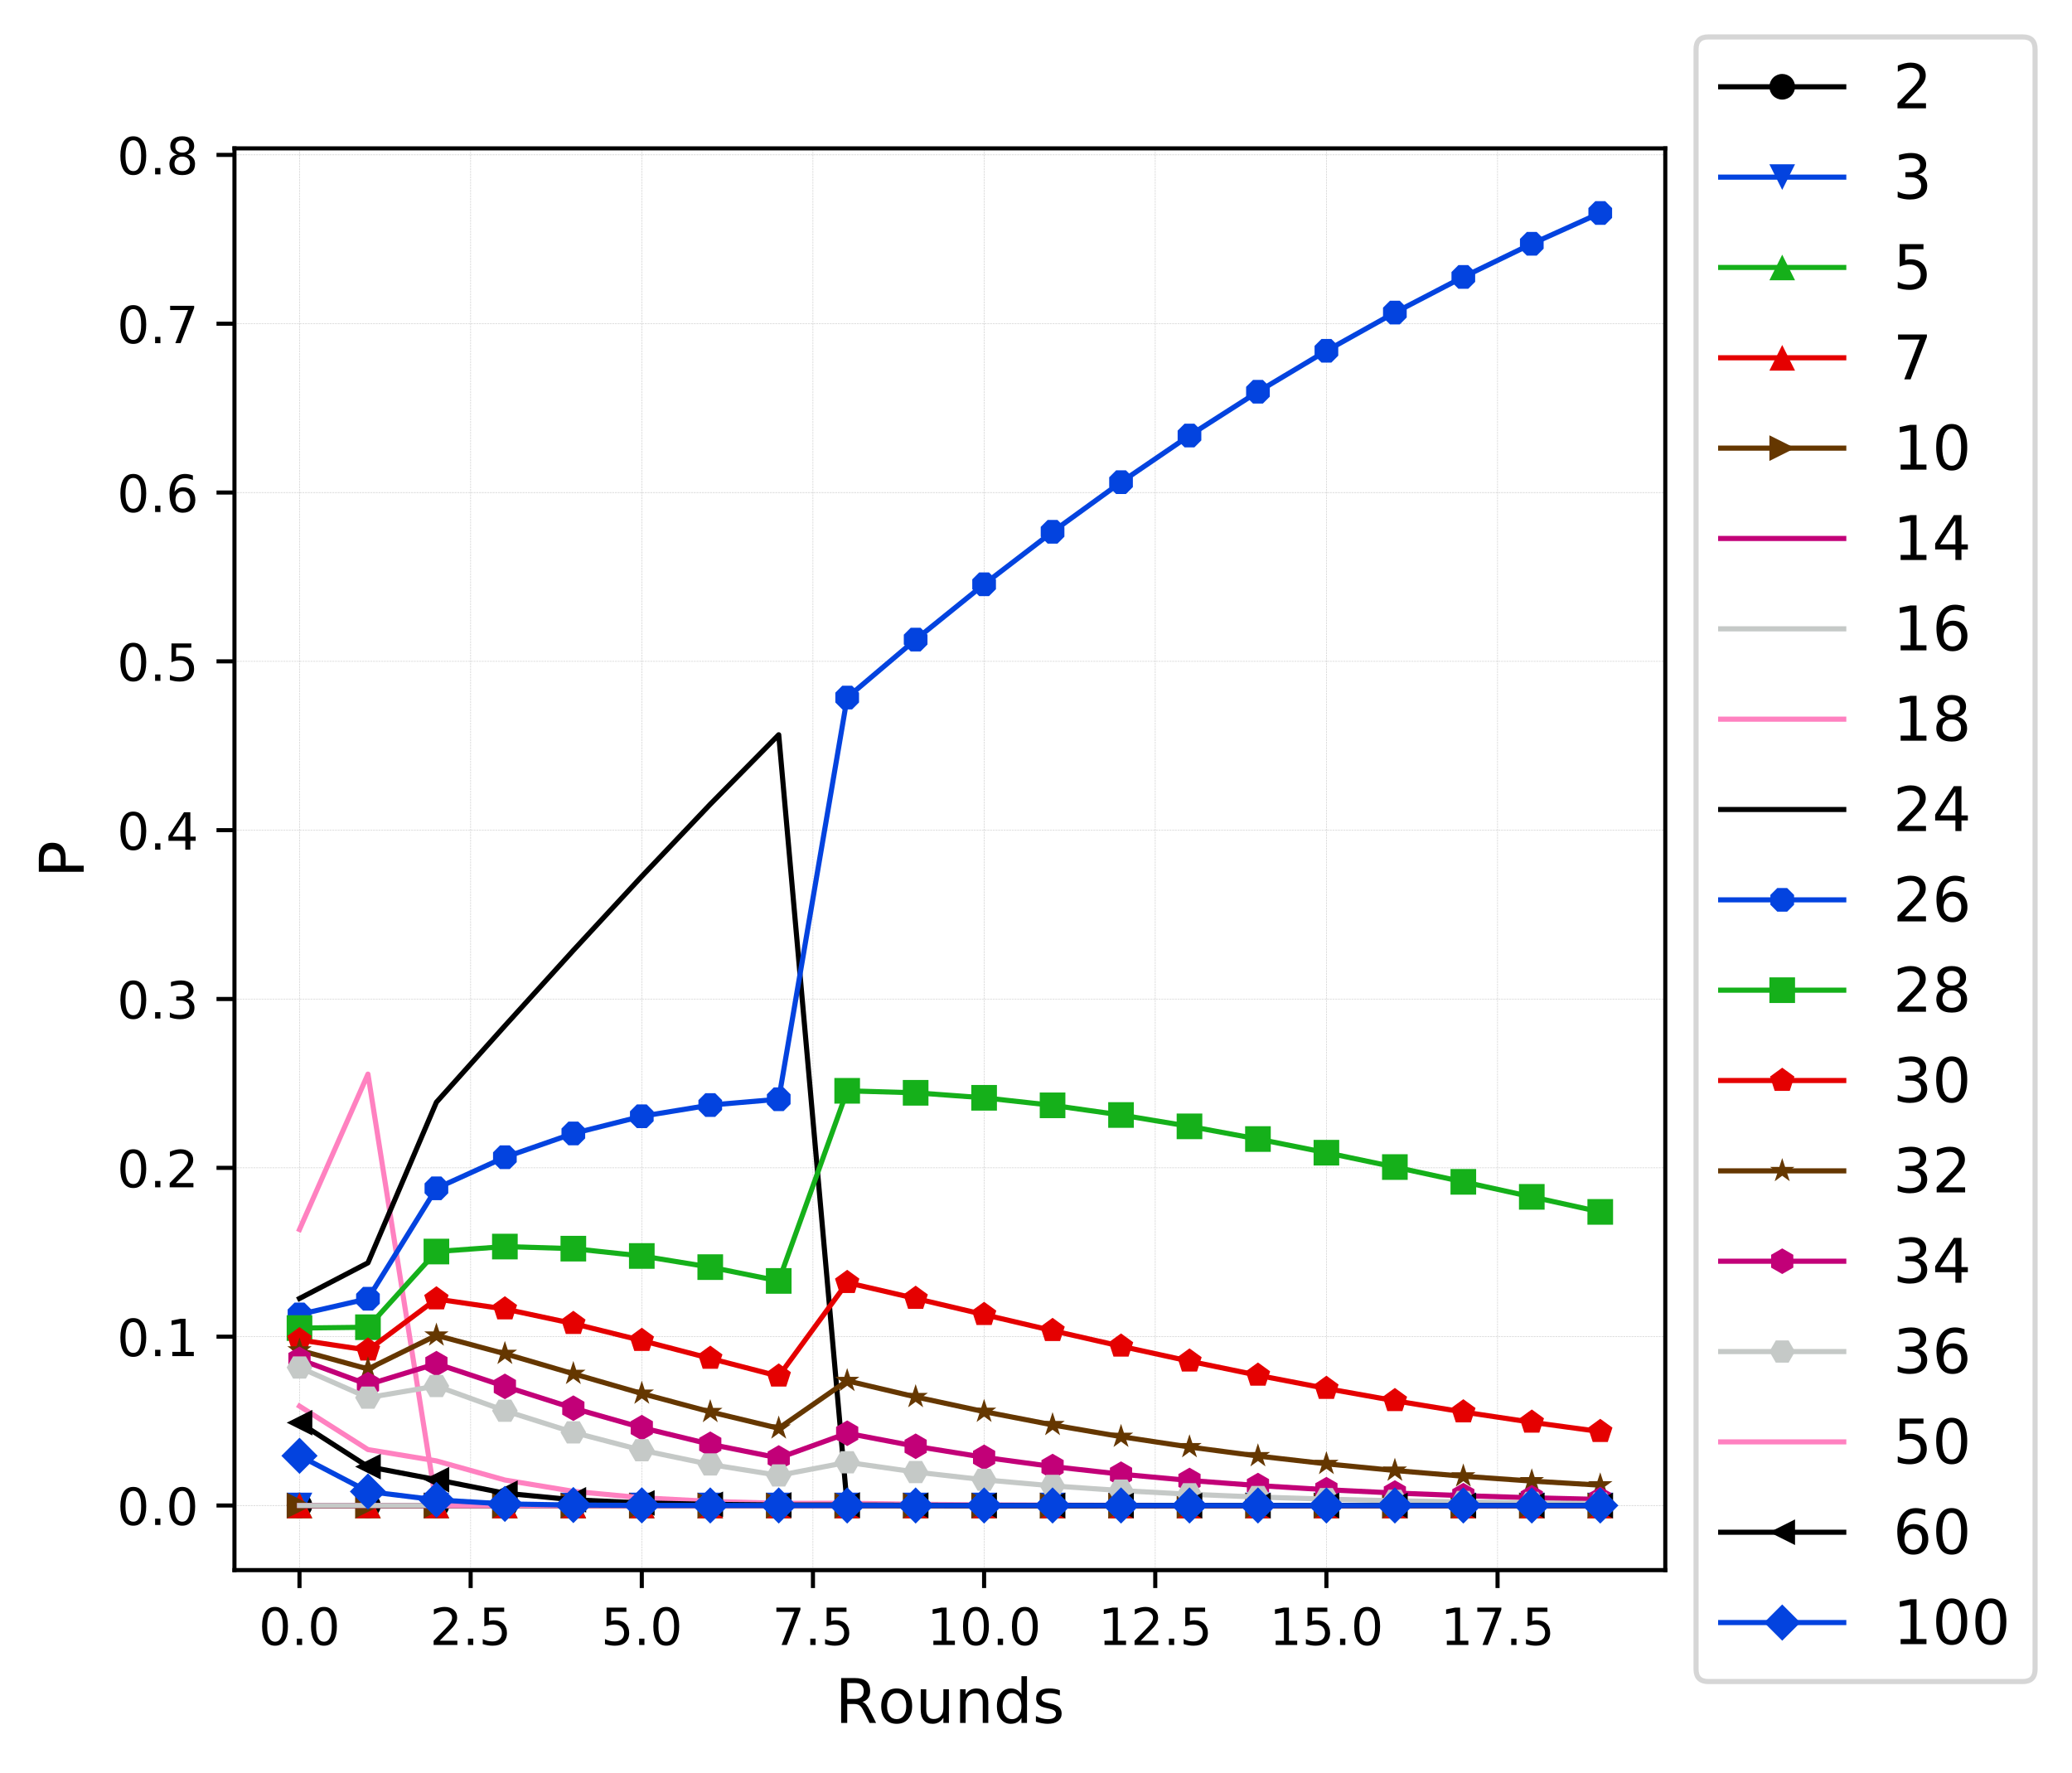 <?xml version="1.0" encoding="utf-8" standalone="no"?>
<!DOCTYPE svg PUBLIC "-//W3C//DTD SVG 1.1//EN"
  "http://www.w3.org/Graphics/SVG/1.1/DTD/svg11.dtd">
<!-- Created with matplotlib (https://matplotlib.org/) -->
<svg height="345.616pt" version="1.1" viewBox="0 0 404.022 345.616" width="404.022pt" xmlns="http://www.w3.org/2000/svg" xmlns:xlink="http://www.w3.org/1999/xlink">
 <defs>
  <style type="text/css">
*{stroke-linecap:butt;stroke-linejoin:round;}
  </style>
 </defs>
 <g id="figure_1">
  <g id="patch_1">
   <path d="M 0 345.616 
L 404.022 345.616 
L 404.022 0 
L 0 0 
z
" style="fill:#ffffff;"/>
  </g>
  <g id="axes_1">
   <g id="patch_2">
    <path d="M 45.717 306.124 
L 324.717 306.124 
L 324.717 28.924 
L 45.717 28.924 
z
" style="fill:#ffffff;"/>
   </g>
   <g id="matplotlib.axis_1">
    <g id="xtick_1">
     <g id="line2d_1">
      <path clip-path="url(#p76feb0e5b3)" d="M 58.399 306.124 
L 58.399 28.924 
" style="fill:none;stroke:#b0b0b0;stroke-dasharray:0.37,0.16;stroke-dashoffset:0;stroke-opacity:0.7;stroke-width:0.1;"/>
     </g>
     <g id="line2d_2">
      <defs>
       <path d="M 0 0 
L 0 3.5 
" id="m1af6fb3c28" style="stroke:#000000;stroke-width:0.8;"/>
      </defs>
      <g>
       <use style="stroke:#000000;stroke-width:0.8;" x="58.399" xlink:href="#m1af6fb3c28" y="306.124"/>
      </g>
     </g>
     <g id="text_1">
      <!-- 0.0 -->
      <defs>
       <path d="M 31.781 66.406 
Q 24.172 66.406 20.328 58.906 
Q 16.5 51.422 16.5 36.375 
Q 16.5 21.391 20.328 13.891 
Q 24.172 6.391 31.781 6.391 
Q 39.453 6.391 43.281 13.891 
Q 47.125 21.391 47.125 36.375 
Q 47.125 51.422 43.281 58.906 
Q 39.453 66.406 31.781 66.406 
z
M 31.781 74.219 
Q 44.047 74.219 50.516 64.516 
Q 56.984 54.828 56.984 36.375 
Q 56.984 17.969 50.516 8.266 
Q 44.047 -1.422 31.781 -1.422 
Q 19.531 -1.422 13.062 8.266 
Q 6.594 17.969 6.594 36.375 
Q 6.594 54.828 13.062 64.516 
Q 19.531 74.219 31.781 74.219 
z
" id="DejaVuSans-48"/>
       <path d="M 10.688 12.406 
L 21 12.406 
L 21 0 
L 10.688 0 
z
" id="DejaVuSans-46"/>
      </defs>
      <g transform="translate(50.447 320.722)scale(0.1 -0.1)">
       <use xlink:href="#DejaVuSans-48"/>
       <use x="63.623" xlink:href="#DejaVuSans-46"/>
       <use x="95.41" xlink:href="#DejaVuSans-48"/>
      </g>
     </g>
    </g>
    <g id="xtick_2">
     <g id="line2d_3">
      <path clip-path="url(#p76feb0e5b3)" d="M 91.772 306.124 
L 91.772 28.924 
" style="fill:none;stroke:#b0b0b0;stroke-dasharray:0.37,0.16;stroke-dashoffset:0;stroke-opacity:0.7;stroke-width:0.1;"/>
     </g>
     <g id="line2d_4">
      <g>
       <use style="stroke:#000000;stroke-width:0.8;" x="91.772" xlink:href="#m1af6fb3c28" y="306.124"/>
      </g>
     </g>
     <g id="text_2">
      <!-- 2.5 -->
      <defs>
       <path d="M 19.188 8.297 
L 53.609 8.297 
L 53.609 0 
L 7.328 0 
L 7.328 8.297 
Q 12.938 14.109 22.625 23.891 
Q 32.328 33.688 34.812 36.531 
Q 39.547 41.844 41.422 45.531 
Q 43.312 49.219 43.312 52.781 
Q 43.312 58.594 39.234 62.25 
Q 35.156 65.922 28.609 65.922 
Q 23.969 65.922 18.812 64.312 
Q 13.672 62.703 7.812 59.422 
L 7.812 69.391 
Q 13.766 71.781 18.938 73 
Q 24.125 74.219 28.422 74.219 
Q 39.75 74.219 46.484 68.547 
Q 53.219 62.891 53.219 53.422 
Q 53.219 48.922 51.531 44.891 
Q 49.859 40.875 45.406 35.406 
Q 44.188 33.984 37.641 27.219 
Q 31.109 20.453 19.188 8.297 
z
" id="DejaVuSans-50"/>
       <path d="M 10.797 72.906 
L 49.516 72.906 
L 49.516 64.594 
L 19.828 64.594 
L 19.828 46.734 
Q 21.969 47.469 24.109 47.828 
Q 26.266 48.188 28.422 48.188 
Q 40.625 48.188 47.75 41.5 
Q 54.891 34.812 54.891 23.391 
Q 54.891 11.625 47.562 5.094 
Q 40.234 -1.422 26.906 -1.422 
Q 22.312 -1.422 17.547 -0.641 
Q 12.797 0.141 7.719 1.703 
L 7.719 11.625 
Q 12.109 9.234 16.797 8.062 
Q 21.484 6.891 26.703 6.891 
Q 35.156 6.891 40.078 11.328 
Q 45.016 15.766 45.016 23.391 
Q 45.016 31 40.078 35.438 
Q 35.156 39.891 26.703 39.891 
Q 22.75 39.891 18.812 39.016 
Q 14.891 38.141 10.797 36.281 
z
" id="DejaVuSans-53"/>
      </defs>
      <g transform="translate(83.82 320.722)scale(0.1 -0.1)">
       <use xlink:href="#DejaVuSans-50"/>
       <use x="63.623" xlink:href="#DejaVuSans-46"/>
       <use x="95.41" xlink:href="#DejaVuSans-53"/>
      </g>
     </g>
    </g>
    <g id="xtick_3">
     <g id="line2d_5">
      <path clip-path="url(#p76feb0e5b3)" d="M 125.145 306.124 
L 125.145 28.924 
" style="fill:none;stroke:#b0b0b0;stroke-dasharray:0.37,0.16;stroke-dashoffset:0;stroke-opacity:0.7;stroke-width:0.1;"/>
     </g>
     <g id="line2d_6">
      <g>
       <use style="stroke:#000000;stroke-width:0.8;" x="125.145" xlink:href="#m1af6fb3c28" y="306.124"/>
      </g>
     </g>
     <g id="text_3">
      <!-- 5.0 -->
      <g transform="translate(117.194 320.722)scale(0.1 -0.1)">
       <use xlink:href="#DejaVuSans-53"/>
       <use x="63.623" xlink:href="#DejaVuSans-46"/>
       <use x="95.41" xlink:href="#DejaVuSans-48"/>
      </g>
     </g>
    </g>
    <g id="xtick_4">
     <g id="line2d_7">
      <path clip-path="url(#p76feb0e5b3)" d="M 158.518 306.124 
L 158.518 28.924 
" style="fill:none;stroke:#b0b0b0;stroke-dasharray:0.37,0.16;stroke-dashoffset:0;stroke-opacity:0.7;stroke-width:0.1;"/>
     </g>
     <g id="line2d_8">
      <g>
       <use style="stroke:#000000;stroke-width:0.8;" x="158.518" xlink:href="#m1af6fb3c28" y="306.124"/>
      </g>
     </g>
     <g id="text_4">
      <!-- 7.5 -->
      <defs>
       <path d="M 8.203 72.906 
L 55.078 72.906 
L 55.078 68.703 
L 28.609 0 
L 18.312 0 
L 43.219 64.594 
L 8.203 64.594 
z
" id="DejaVuSans-55"/>
      </defs>
      <g transform="translate(150.567 320.722)scale(0.1 -0.1)">
       <use xlink:href="#DejaVuSans-55"/>
       <use x="63.623" xlink:href="#DejaVuSans-46"/>
       <use x="95.41" xlink:href="#DejaVuSans-53"/>
      </g>
     </g>
    </g>
    <g id="xtick_5">
     <g id="line2d_9">
      <path clip-path="url(#p76feb0e5b3)" d="M 191.892 306.124 
L 191.892 28.924 
" style="fill:none;stroke:#b0b0b0;stroke-dasharray:0.37,0.16;stroke-dashoffset:0;stroke-opacity:0.7;stroke-width:0.1;"/>
     </g>
     <g id="line2d_10">
      <g>
       <use style="stroke:#000000;stroke-width:0.8;" x="191.892" xlink:href="#m1af6fb3c28" y="306.124"/>
      </g>
     </g>
     <g id="text_5">
      <!-- 10.0 -->
      <defs>
       <path d="M 12.406 8.297 
L 28.516 8.297 
L 28.516 63.922 
L 10.984 60.406 
L 10.984 69.391 
L 28.422 72.906 
L 38.281 72.906 
L 38.281 8.297 
L 54.391 8.297 
L 54.391 0 
L 12.406 0 
z
" id="DejaVuSans-49"/>
      </defs>
      <g transform="translate(180.759 320.722)scale(0.1 -0.1)">
       <use xlink:href="#DejaVuSans-49"/>
       <use x="63.623" xlink:href="#DejaVuSans-48"/>
       <use x="127.246" xlink:href="#DejaVuSans-46"/>
       <use x="159.033" xlink:href="#DejaVuSans-48"/>
      </g>
     </g>
    </g>
    <g id="xtick_6">
     <g id="line2d_11">
      <path clip-path="url(#p76feb0e5b3)" d="M 225.265 306.124 
L 225.265 28.924 
" style="fill:none;stroke:#b0b0b0;stroke-dasharray:0.37,0.16;stroke-dashoffset:0;stroke-opacity:0.7;stroke-width:0.1;"/>
     </g>
     <g id="line2d_12">
      <g>
       <use style="stroke:#000000;stroke-width:0.8;" x="225.265" xlink:href="#m1af6fb3c28" y="306.124"/>
      </g>
     </g>
     <g id="text_6">
      <!-- 12.5 -->
      <g transform="translate(214.132 320.722)scale(0.1 -0.1)">
       <use xlink:href="#DejaVuSans-49"/>
       <use x="63.623" xlink:href="#DejaVuSans-50"/>
       <use x="127.246" xlink:href="#DejaVuSans-46"/>
       <use x="159.033" xlink:href="#DejaVuSans-53"/>
      </g>
     </g>
    </g>
    <g id="xtick_7">
     <g id="line2d_13">
      <path clip-path="url(#p76feb0e5b3)" d="M 258.638 306.124 
L 258.638 28.924 
" style="fill:none;stroke:#b0b0b0;stroke-dasharray:0.37,0.16;stroke-dashoffset:0;stroke-opacity:0.7;stroke-width:0.1;"/>
     </g>
     <g id="line2d_14">
      <g>
       <use style="stroke:#000000;stroke-width:0.8;" x="258.638" xlink:href="#m1af6fb3c28" y="306.124"/>
      </g>
     </g>
     <g id="text_7">
      <!-- 15.0 -->
      <g transform="translate(247.505 320.722)scale(0.1 -0.1)">
       <use xlink:href="#DejaVuSans-49"/>
       <use x="63.623" xlink:href="#DejaVuSans-53"/>
       <use x="127.246" xlink:href="#DejaVuSans-46"/>
       <use x="159.033" xlink:href="#DejaVuSans-48"/>
      </g>
     </g>
    </g>
    <g id="xtick_8">
     <g id="line2d_15">
      <path clip-path="url(#p76feb0e5b3)" d="M 292.011 306.124 
L 292.011 28.924 
" style="fill:none;stroke:#b0b0b0;stroke-dasharray:0.37,0.16;stroke-dashoffset:0;stroke-opacity:0.7;stroke-width:0.1;"/>
     </g>
     <g id="line2d_16">
      <g>
       <use style="stroke:#000000;stroke-width:0.8;" x="292.011" xlink:href="#m1af6fb3c28" y="306.124"/>
      </g>
     </g>
     <g id="text_8">
      <!-- 17.5 -->
      <g transform="translate(280.878 320.722)scale(0.1 -0.1)">
       <use xlink:href="#DejaVuSans-49"/>
       <use x="63.623" xlink:href="#DejaVuSans-55"/>
       <use x="127.246" xlink:href="#DejaVuSans-46"/>
       <use x="159.033" xlink:href="#DejaVuSans-53"/>
      </g>
     </g>
    </g>
    <g id="text_9">
     <!-- Rounds -->
     <defs>
      <path d="M 44.391 34.188 
Q 47.562 33.109 50.562 29.594 
Q 53.562 26.078 56.594 19.922 
L 66.609 0 
L 56 0 
L 46.688 18.703 
Q 43.062 26.031 39.672 28.422 
Q 36.281 30.812 30.422 30.812 
L 19.672 30.812 
L 19.672 0 
L 9.812 0 
L 9.812 72.906 
L 32.078 72.906 
Q 44.578 72.906 50.734 67.672 
Q 56.891 62.453 56.891 51.906 
Q 56.891 45.016 53.688 40.469 
Q 50.484 35.938 44.391 34.188 
z
M 19.672 64.797 
L 19.672 38.922 
L 32.078 38.922 
Q 39.203 38.922 42.844 42.219 
Q 46.484 45.516 46.484 51.906 
Q 46.484 58.297 42.844 61.547 
Q 39.203 64.797 32.078 64.797 
z
" id="DejaVuSans-82"/>
      <path d="M 30.609 48.391 
Q 23.391 48.391 19.188 42.75 
Q 14.984 37.109 14.984 27.297 
Q 14.984 17.484 19.156 11.844 
Q 23.344 6.203 30.609 6.203 
Q 37.797 6.203 41.984 11.859 
Q 46.188 17.531 46.188 27.297 
Q 46.188 37.016 41.984 42.703 
Q 37.797 48.391 30.609 48.391 
z
M 30.609 56 
Q 42.328 56 49.016 48.375 
Q 55.719 40.766 55.719 27.297 
Q 55.719 13.875 49.016 6.219 
Q 42.328 -1.422 30.609 -1.422 
Q 18.844 -1.422 12.172 6.219 
Q 5.516 13.875 5.516 27.297 
Q 5.516 40.766 12.172 48.375 
Q 18.844 56 30.609 56 
z
" id="DejaVuSans-111"/>
      <path d="M 8.5 21.578 
L 8.5 54.688 
L 17.484 54.688 
L 17.484 21.922 
Q 17.484 14.156 20.5 10.266 
Q 23.531 6.391 29.594 6.391 
Q 36.859 6.391 41.078 11.031 
Q 45.312 15.672 45.312 23.688 
L 45.312 54.688 
L 54.297 54.688 
L 54.297 0 
L 45.312 0 
L 45.312 8.406 
Q 42.047 3.422 37.719 1 
Q 33.406 -1.422 27.688 -1.422 
Q 18.266 -1.422 13.375 4.438 
Q 8.5 10.297 8.5 21.578 
z
M 31.109 56 
z
" id="DejaVuSans-117"/>
      <path d="M 54.891 33.016 
L 54.891 0 
L 45.906 0 
L 45.906 32.719 
Q 45.906 40.484 42.875 44.328 
Q 39.844 48.188 33.797 48.188 
Q 26.516 48.188 22.312 43.547 
Q 18.109 38.922 18.109 30.906 
L 18.109 0 
L 9.078 0 
L 9.078 54.688 
L 18.109 54.688 
L 18.109 46.188 
Q 21.344 51.125 25.703 53.562 
Q 30.078 56 35.797 56 
Q 45.219 56 50.047 50.172 
Q 54.891 44.344 54.891 33.016 
z
" id="DejaVuSans-110"/>
      <path d="M 45.406 46.391 
L 45.406 75.984 
L 54.391 75.984 
L 54.391 0 
L 45.406 0 
L 45.406 8.203 
Q 42.578 3.328 38.25 0.953 
Q 33.938 -1.422 27.875 -1.422 
Q 17.969 -1.422 11.734 6.484 
Q 5.516 14.406 5.516 27.297 
Q 5.516 40.188 11.734 48.094 
Q 17.969 56 27.875 56 
Q 33.938 56 38.25 53.625 
Q 42.578 51.266 45.406 46.391 
z
M 14.797 27.297 
Q 14.797 17.391 18.875 11.75 
Q 22.953 6.109 30.078 6.109 
Q 37.203 6.109 41.297 11.75 
Q 45.406 17.391 45.406 27.297 
Q 45.406 37.203 41.297 42.844 
Q 37.203 48.484 30.078 48.484 
Q 22.953 48.484 18.875 42.844 
Q 14.797 37.203 14.797 27.297 
z
" id="DejaVuSans-100"/>
      <path d="M 44.281 53.078 
L 44.281 44.578 
Q 40.484 46.531 36.375 47.5 
Q 32.281 48.484 27.875 48.484 
Q 21.188 48.484 17.844 46.438 
Q 14.5 44.391 14.5 40.281 
Q 14.5 37.156 16.891 35.375 
Q 19.281 33.594 26.516 31.984 
L 29.594 31.297 
Q 39.156 29.25 43.188 25.516 
Q 47.219 21.781 47.219 15.094 
Q 47.219 7.469 41.188 3.016 
Q 35.156 -1.422 24.609 -1.422 
Q 20.219 -1.422 15.453 -0.562 
Q 10.688 0.297 5.422 2 
L 5.422 11.281 
Q 10.406 8.688 15.234 7.391 
Q 20.062 6.109 24.812 6.109 
Q 31.156 6.109 34.562 8.281 
Q 37.984 10.453 37.984 14.406 
Q 37.984 18.062 35.516 20.016 
Q 33.062 21.969 24.703 23.781 
L 21.578 24.516 
Q 13.234 26.266 9.516 29.906 
Q 5.812 33.547 5.812 39.891 
Q 5.812 47.609 11.281 51.797 
Q 16.75 56 26.812 56 
Q 31.781 56 36.172 55.266 
Q 40.578 54.547 44.281 53.078 
z
" id="DejaVuSans-115"/>
     </defs>
     <g transform="translate(162.841 335.92)scale(0.12 -0.12)">
      <use xlink:href="#DejaVuSans-82"/>
      <use x="69.42" xlink:href="#DejaVuSans-111"/>
      <use x="130.602" xlink:href="#DejaVuSans-117"/>
      <use x="193.98" xlink:href="#DejaVuSans-110"/>
      <use x="257.359" xlink:href="#DejaVuSans-100"/>
      <use x="320.836" xlink:href="#DejaVuSans-115"/>
     </g>
    </g>
   </g>
   <g id="matplotlib.axis_2">
    <g id="ytick_1">
     <g id="line2d_17">
      <path clip-path="url(#p76feb0e5b3)" d="M 45.717 293.524 
L 324.717 293.524 
" style="fill:none;stroke:#b0b0b0;stroke-dasharray:0.37,0.16;stroke-dashoffset:0;stroke-opacity:0.7;stroke-width:0.1;"/>
     </g>
     <g id="line2d_18">
      <defs>
       <path d="M 0 0 
L -3.5 0 
" id="meba13fd636" style="stroke:#000000;stroke-width:0.8;"/>
      </defs>
      <g>
       <use style="stroke:#000000;stroke-width:0.8;" x="45.717" xlink:href="#meba13fd636" y="293.524"/>
      </g>
     </g>
     <g id="text_10">
      <!-- 0.0 -->
      <g transform="translate(22.814 297.323)scale(0.1 -0.1)">
       <use xlink:href="#DejaVuSans-48"/>
       <use x="63.623" xlink:href="#DejaVuSans-46"/>
       <use x="95.41" xlink:href="#DejaVuSans-48"/>
      </g>
     </g>
    </g>
    <g id="ytick_2">
     <g id="line2d_19">
      <path clip-path="url(#p76feb0e5b3)" d="M 45.717 260.608 
L 324.717 260.608 
" style="fill:none;stroke:#b0b0b0;stroke-dasharray:0.37,0.16;stroke-dashoffset:0;stroke-opacity:0.7;stroke-width:0.1;"/>
     </g>
     <g id="line2d_20">
      <g>
       <use style="stroke:#000000;stroke-width:0.8;" x="45.717" xlink:href="#meba13fd636" y="260.608"/>
      </g>
     </g>
     <g id="text_11">
      <!-- 0.1 -->
      <g transform="translate(22.814 264.407)scale(0.1 -0.1)">
       <use xlink:href="#DejaVuSans-48"/>
       <use x="63.623" xlink:href="#DejaVuSans-46"/>
       <use x="95.41" xlink:href="#DejaVuSans-49"/>
      </g>
     </g>
    </g>
    <g id="ytick_3">
     <g id="line2d_21">
      <path clip-path="url(#p76feb0e5b3)" d="M 45.717 227.692 
L 324.717 227.692 
" style="fill:none;stroke:#b0b0b0;stroke-dasharray:0.37,0.16;stroke-dashoffset:0;stroke-opacity:0.7;stroke-width:0.1;"/>
     </g>
     <g id="line2d_22">
      <g>
       <use style="stroke:#000000;stroke-width:0.8;" x="45.717" xlink:href="#meba13fd636" y="227.692"/>
      </g>
     </g>
     <g id="text_12">
      <!-- 0.2 -->
      <g transform="translate(22.814 231.491)scale(0.1 -0.1)">
       <use xlink:href="#DejaVuSans-48"/>
       <use x="63.623" xlink:href="#DejaVuSans-46"/>
       <use x="95.41" xlink:href="#DejaVuSans-50"/>
      </g>
     </g>
    </g>
    <g id="ytick_4">
     <g id="line2d_23">
      <path clip-path="url(#p76feb0e5b3)" d="M 45.717 194.776 
L 324.717 194.776 
" style="fill:none;stroke:#b0b0b0;stroke-dasharray:0.37,0.16;stroke-dashoffset:0;stroke-opacity:0.7;stroke-width:0.1;"/>
     </g>
     <g id="line2d_24">
      <g>
       <use style="stroke:#000000;stroke-width:0.8;" x="45.717" xlink:href="#meba13fd636" y="194.776"/>
      </g>
     </g>
     <g id="text_13">
      <!-- 0.3 -->
      <defs>
       <path d="M 40.578 39.312 
Q 47.656 37.797 51.625 33 
Q 55.609 28.219 55.609 21.188 
Q 55.609 10.406 48.188 4.484 
Q 40.766 -1.422 27.094 -1.422 
Q 22.516 -1.422 17.656 -0.516 
Q 12.797 0.391 7.625 2.203 
L 7.625 11.719 
Q 11.719 9.328 16.594 8.109 
Q 21.484 6.891 26.812 6.891 
Q 36.078 6.891 40.938 10.547 
Q 45.797 14.203 45.797 21.188 
Q 45.797 27.641 41.281 31.266 
Q 36.766 34.906 28.719 34.906 
L 20.219 34.906 
L 20.219 43.016 
L 29.109 43.016 
Q 36.375 43.016 40.234 45.922 
Q 44.094 48.828 44.094 54.297 
Q 44.094 59.906 40.109 62.906 
Q 36.141 65.922 28.719 65.922 
Q 24.656 65.922 20.016 65.031 
Q 15.375 64.156 9.812 62.312 
L 9.812 71.094 
Q 15.438 72.656 20.344 73.438 
Q 25.25 74.219 29.594 74.219 
Q 40.828 74.219 47.359 69.109 
Q 53.906 64.016 53.906 55.328 
Q 53.906 49.266 50.438 45.094 
Q 46.969 40.922 40.578 39.312 
z
" id="DejaVuSans-51"/>
      </defs>
      <g transform="translate(22.814 198.575)scale(0.1 -0.1)">
       <use xlink:href="#DejaVuSans-48"/>
       <use x="63.623" xlink:href="#DejaVuSans-46"/>
       <use x="95.41" xlink:href="#DejaVuSans-51"/>
      </g>
     </g>
    </g>
    <g id="ytick_5">
     <g id="line2d_25">
      <path clip-path="url(#p76feb0e5b3)" d="M 45.717 161.86 
L 324.717 161.86 
" style="fill:none;stroke:#b0b0b0;stroke-dasharray:0.37,0.16;stroke-dashoffset:0;stroke-opacity:0.7;stroke-width:0.1;"/>
     </g>
     <g id="line2d_26">
      <g>
       <use style="stroke:#000000;stroke-width:0.8;" x="45.717" xlink:href="#meba13fd636" y="161.86"/>
      </g>
     </g>
     <g id="text_14">
      <!-- 0.4 -->
      <defs>
       <path d="M 37.797 64.312 
L 12.891 25.391 
L 37.797 25.391 
z
M 35.203 72.906 
L 47.609 72.906 
L 47.609 25.391 
L 58.016 25.391 
L 58.016 17.188 
L 47.609 17.188 
L 47.609 0 
L 37.797 0 
L 37.797 17.188 
L 4.891 17.188 
L 4.891 26.703 
z
" id="DejaVuSans-52"/>
      </defs>
      <g transform="translate(22.814 165.659)scale(0.1 -0.1)">
       <use xlink:href="#DejaVuSans-48"/>
       <use x="63.623" xlink:href="#DejaVuSans-46"/>
       <use x="95.41" xlink:href="#DejaVuSans-52"/>
      </g>
     </g>
    </g>
    <g id="ytick_6">
     <g id="line2d_27">
      <path clip-path="url(#p76feb0e5b3)" d="M 45.717 128.944 
L 324.717 128.944 
" style="fill:none;stroke:#b0b0b0;stroke-dasharray:0.37,0.16;stroke-dashoffset:0;stroke-opacity:0.7;stroke-width:0.1;"/>
     </g>
     <g id="line2d_28">
      <g>
       <use style="stroke:#000000;stroke-width:0.8;" x="45.717" xlink:href="#meba13fd636" y="128.944"/>
      </g>
     </g>
     <g id="text_15">
      <!-- 0.5 -->
      <g transform="translate(22.814 132.743)scale(0.1 -0.1)">
       <use xlink:href="#DejaVuSans-48"/>
       <use x="63.623" xlink:href="#DejaVuSans-46"/>
       <use x="95.41" xlink:href="#DejaVuSans-53"/>
      </g>
     </g>
    </g>
    <g id="ytick_7">
     <g id="line2d_29">
      <path clip-path="url(#p76feb0e5b3)" d="M 45.717 96.028 
L 324.717 96.028 
" style="fill:none;stroke:#b0b0b0;stroke-dasharray:0.37,0.16;stroke-dashoffset:0;stroke-opacity:0.7;stroke-width:0.1;"/>
     </g>
     <g id="line2d_30">
      <g>
       <use style="stroke:#000000;stroke-width:0.8;" x="45.717" xlink:href="#meba13fd636" y="96.028"/>
      </g>
     </g>
     <g id="text_16">
      <!-- 0.6 -->
      <defs>
       <path d="M 33.016 40.375 
Q 26.375 40.375 22.484 35.828 
Q 18.609 31.297 18.609 23.391 
Q 18.609 15.531 22.484 10.953 
Q 26.375 6.391 33.016 6.391 
Q 39.656 6.391 43.531 10.953 
Q 47.406 15.531 47.406 23.391 
Q 47.406 31.297 43.531 35.828 
Q 39.656 40.375 33.016 40.375 
z
M 52.594 71.297 
L 52.594 62.312 
Q 48.875 64.062 45.094 64.984 
Q 41.312 65.922 37.594 65.922 
Q 27.828 65.922 22.672 59.328 
Q 17.531 52.734 16.797 39.406 
Q 19.672 43.656 24.016 45.922 
Q 28.375 48.188 33.594 48.188 
Q 44.578 48.188 50.953 41.516 
Q 57.328 34.859 57.328 23.391 
Q 57.328 12.156 50.688 5.359 
Q 44.047 -1.422 33.016 -1.422 
Q 20.359 -1.422 13.672 8.266 
Q 6.984 17.969 6.984 36.375 
Q 6.984 53.656 15.188 63.938 
Q 23.391 74.219 37.203 74.219 
Q 40.922 74.219 44.703 73.484 
Q 48.484 72.75 52.594 71.297 
z
" id="DejaVuSans-54"/>
      </defs>
      <g transform="translate(22.814 99.827)scale(0.1 -0.1)">
       <use xlink:href="#DejaVuSans-48"/>
       <use x="63.623" xlink:href="#DejaVuSans-46"/>
       <use x="95.41" xlink:href="#DejaVuSans-54"/>
      </g>
     </g>
    </g>
    <g id="ytick_8">
     <g id="line2d_31">
      <path clip-path="url(#p76feb0e5b3)" d="M 45.717 63.112 
L 324.717 63.112 
" style="fill:none;stroke:#b0b0b0;stroke-dasharray:0.37,0.16;stroke-dashoffset:0;stroke-opacity:0.7;stroke-width:0.1;"/>
     </g>
     <g id="line2d_32">
      <g>
       <use style="stroke:#000000;stroke-width:0.8;" x="45.717" xlink:href="#meba13fd636" y="63.112"/>
      </g>
     </g>
     <g id="text_17">
      <!-- 0.7 -->
      <g transform="translate(22.814 66.911)scale(0.1 -0.1)">
       <use xlink:href="#DejaVuSans-48"/>
       <use x="63.623" xlink:href="#DejaVuSans-46"/>
       <use x="95.41" xlink:href="#DejaVuSans-55"/>
      </g>
     </g>
    </g>
    <g id="ytick_9">
     <g id="line2d_33">
      <path clip-path="url(#p76feb0e5b3)" d="M 45.717 30.196 
L 324.717 30.196 
" style="fill:none;stroke:#b0b0b0;stroke-dasharray:0.37,0.16;stroke-dashoffset:0;stroke-opacity:0.7;stroke-width:0.1;"/>
     </g>
     <g id="line2d_34">
      <g>
       <use style="stroke:#000000;stroke-width:0.8;" x="45.717" xlink:href="#meba13fd636" y="30.196"/>
      </g>
     </g>
     <g id="text_18">
      <!-- 0.8 -->
      <defs>
       <path d="M 31.781 34.625 
Q 24.75 34.625 20.719 30.859 
Q 16.703 27.094 16.703 20.516 
Q 16.703 13.922 20.719 10.156 
Q 24.75 6.391 31.781 6.391 
Q 38.812 6.391 42.859 10.172 
Q 46.922 13.969 46.922 20.516 
Q 46.922 27.094 42.891 30.859 
Q 38.875 34.625 31.781 34.625 
z
M 21.922 38.812 
Q 15.578 40.375 12.031 44.719 
Q 8.5 49.078 8.5 55.328 
Q 8.5 64.062 14.719 69.141 
Q 20.953 74.219 31.781 74.219 
Q 42.672 74.219 48.875 69.141 
Q 55.078 64.062 55.078 55.328 
Q 55.078 49.078 51.531 44.719 
Q 48 40.375 41.703 38.812 
Q 48.828 37.156 52.797 32.312 
Q 56.781 27.484 56.781 20.516 
Q 56.781 9.906 50.312 4.234 
Q 43.844 -1.422 31.781 -1.422 
Q 19.734 -1.422 13.25 4.234 
Q 6.781 9.906 6.781 20.516 
Q 6.781 27.484 10.781 32.312 
Q 14.797 37.156 21.922 38.812 
z
M 18.312 54.391 
Q 18.312 48.734 21.844 45.562 
Q 25.391 42.391 31.781 42.391 
Q 38.141 42.391 41.719 45.562 
Q 45.312 48.734 45.312 54.391 
Q 45.312 60.062 41.719 63.234 
Q 38.141 66.406 31.781 66.406 
Q 25.391 66.406 21.844 63.234 
Q 18.312 60.062 18.312 54.391 
z
" id="DejaVuSans-56"/>
      </defs>
      <g transform="translate(22.814 33.995)scale(0.1 -0.1)">
       <use xlink:href="#DejaVuSans-48"/>
       <use x="63.623" xlink:href="#DejaVuSans-46"/>
       <use x="95.41" xlink:href="#DejaVuSans-56"/>
      </g>
     </g>
    </g>
    <g id="text_19">
     <!-- P -->
     <defs>
      <path d="M 19.672 64.797 
L 19.672 37.406 
L 32.078 37.406 
Q 38.969 37.406 42.719 40.969 
Q 46.484 44.531 46.484 51.125 
Q 46.484 57.672 42.719 61.234 
Q 38.969 64.797 32.078 64.797 
z
M 9.812 72.906 
L 32.078 72.906 
Q 44.344 72.906 50.609 67.359 
Q 56.891 61.812 56.891 51.125 
Q 56.891 40.328 50.609 34.812 
Q 44.344 29.297 32.078 29.297 
L 19.672 29.297 
L 19.672 0 
L 9.812 0 
z
" id="DejaVuSans-80"/>
     </defs>
     <g transform="translate(16.318 171.142)rotate(-90)scale(0.12 -0.12)">
      <use xlink:href="#DejaVuSans-80"/>
     </g>
    </g>
   </g>
   <g id="line2d_35">
    <path clip-path="url(#p76feb0e5b3)" d="M 58.399 293.524 
L 71.748 293.524 
L 85.097 293.524 
L 98.447 293.524 
L 111.796 293.524 
L 125.145 293.524 
L 138.494 293.524 
L 151.844 293.524 
L 165.193 293.524 
L 178.542 293.524 
L 191.892 293.524 
L 205.241 293.524 
L 218.59 293.524 
L 231.939 293.524 
L 245.289 293.524 
L 258.638 293.524 
L 271.987 293.524 
L 285.336 293.524 
L 298.686 293.524 
L 312.035 293.524 
" style="fill:none;stroke:#000000;stroke-linecap:square;"/>
    <defs>
     <path d="M 0 2.5 
C 0.663 2.5 1.299 2.237 1.768 1.768 
C 2.237 1.299 2.5 0.663 2.5 0 
C 2.5 -0.663 2.237 -1.299 1.768 -1.768 
C 1.299 -2.237 0.663 -2.5 0 -2.5 
C -0.663 -2.5 -1.299 -2.237 -1.768 -1.768 
C -2.237 -1.299 -2.5 -0.663 -2.5 0 
C -2.5 0.663 -2.237 1.299 -1.768 1.768 
C -1.299 2.237 -0.663 2.5 0 2.5 
z
" id="m7bacc1fc73"/>
    </defs>
    <g clip-path="url(#p76feb0e5b3)">
     <use x="58.399" xlink:href="#m7bacc1fc73" y="293.524"/>
     <use x="71.748" xlink:href="#m7bacc1fc73" y="293.524"/>
     <use x="85.097" xlink:href="#m7bacc1fc73" y="293.524"/>
     <use x="98.447" xlink:href="#m7bacc1fc73" y="293.524"/>
     <use x="111.796" xlink:href="#m7bacc1fc73" y="293.524"/>
     <use x="125.145" xlink:href="#m7bacc1fc73" y="293.524"/>
     <use x="138.494" xlink:href="#m7bacc1fc73" y="293.524"/>
     <use x="151.844" xlink:href="#m7bacc1fc73" y="293.524"/>
     <use x="165.193" xlink:href="#m7bacc1fc73" y="293.524"/>
     <use x="178.542" xlink:href="#m7bacc1fc73" y="293.524"/>
     <use x="191.892" xlink:href="#m7bacc1fc73" y="293.524"/>
     <use x="205.241" xlink:href="#m7bacc1fc73" y="293.524"/>
     <use x="218.59" xlink:href="#m7bacc1fc73" y="293.524"/>
     <use x="231.939" xlink:href="#m7bacc1fc73" y="293.524"/>
     <use x="245.289" xlink:href="#m7bacc1fc73" y="293.524"/>
     <use x="258.638" xlink:href="#m7bacc1fc73" y="293.524"/>
     <use x="271.987" xlink:href="#m7bacc1fc73" y="293.524"/>
     <use x="285.336" xlink:href="#m7bacc1fc73" y="293.524"/>
     <use x="298.686" xlink:href="#m7bacc1fc73" y="293.524"/>
     <use x="312.035" xlink:href="#m7bacc1fc73" y="293.524"/>
    </g>
   </g>
   <g id="line2d_36">
    <path clip-path="url(#p76feb0e5b3)" d="M 58.399 293.524 
L 71.748 293.524 
L 85.097 293.524 
L 98.447 293.524 
L 111.796 293.524 
L 125.145 293.524 
L 138.494 293.524 
L 151.844 293.524 
L 165.193 293.524 
L 178.542 293.524 
L 191.892 293.524 
L 205.241 293.524 
L 218.59 293.524 
L 231.939 293.524 
L 245.289 293.524 
L 258.638 293.524 
L 271.987 293.524 
L 285.336 293.524 
L 298.686 293.524 
L 312.035 293.524 
" style="fill:none;stroke:#0343df;stroke-linecap:square;"/>
    <defs>
     <path d="M -0 2.5 
L 2.5 -2.5 
L -2.5 -2.5 
z
" id="mc383b90bdc"/>
    </defs>
    <g clip-path="url(#p76feb0e5b3)">
     <use style="fill:#0343df;" x="58.399" xlink:href="#mc383b90bdc" y="293.524"/>
     <use style="fill:#0343df;" x="71.748" xlink:href="#mc383b90bdc" y="293.524"/>
     <use style="fill:#0343df;" x="85.097" xlink:href="#mc383b90bdc" y="293.524"/>
     <use style="fill:#0343df;" x="98.447" xlink:href="#mc383b90bdc" y="293.524"/>
     <use style="fill:#0343df;" x="111.796" xlink:href="#mc383b90bdc" y="293.524"/>
     <use style="fill:#0343df;" x="125.145" xlink:href="#mc383b90bdc" y="293.524"/>
     <use style="fill:#0343df;" x="138.494" xlink:href="#mc383b90bdc" y="293.524"/>
     <use style="fill:#0343df;" x="151.844" xlink:href="#mc383b90bdc" y="293.524"/>
     <use style="fill:#0343df;" x="165.193" xlink:href="#mc383b90bdc" y="293.524"/>
     <use style="fill:#0343df;" x="178.542" xlink:href="#mc383b90bdc" y="293.524"/>
     <use style="fill:#0343df;" x="191.892" xlink:href="#mc383b90bdc" y="293.524"/>
     <use style="fill:#0343df;" x="205.241" xlink:href="#mc383b90bdc" y="293.524"/>
     <use style="fill:#0343df;" x="218.59" xlink:href="#mc383b90bdc" y="293.524"/>
     <use style="fill:#0343df;" x="231.939" xlink:href="#mc383b90bdc" y="293.524"/>
     <use style="fill:#0343df;" x="245.289" xlink:href="#mc383b90bdc" y="293.524"/>
     <use style="fill:#0343df;" x="258.638" xlink:href="#mc383b90bdc" y="293.524"/>
     <use style="fill:#0343df;" x="271.987" xlink:href="#mc383b90bdc" y="293.524"/>
     <use style="fill:#0343df;" x="285.336" xlink:href="#mc383b90bdc" y="293.524"/>
     <use style="fill:#0343df;" x="298.686" xlink:href="#mc383b90bdc" y="293.524"/>
     <use style="fill:#0343df;" x="312.035" xlink:href="#mc383b90bdc" y="293.524"/>
    </g>
   </g>
   <g id="line2d_37">
    <path clip-path="url(#p76feb0e5b3)" d="M 58.399 293.524 
L 71.748 293.524 
L 85.097 293.524 
L 98.447 293.524 
L 111.796 293.524 
L 125.145 293.524 
L 138.494 293.524 
L 151.844 293.524 
L 165.193 293.524 
L 178.542 293.524 
L 191.892 293.524 
L 205.241 293.524 
L 218.59 293.524 
L 231.939 293.524 
L 245.289 293.524 
L 258.638 293.524 
L 271.987 293.524 
L 285.336 293.524 
L 298.686 293.524 
L 312.035 293.524 
" style="fill:none;stroke:#15b01a;stroke-linecap:square;"/>
    <defs>
     <path d="M 0 -2.5 
L -2.5 2.5 
L 2.5 2.5 
z
" id="mf999c15142"/>
    </defs>
    <g clip-path="url(#p76feb0e5b3)">
     <use style="fill:#15b01a;" x="58.399" xlink:href="#mf999c15142" y="293.524"/>
     <use style="fill:#15b01a;" x="71.748" xlink:href="#mf999c15142" y="293.524"/>
     <use style="fill:#15b01a;" x="85.097" xlink:href="#mf999c15142" y="293.524"/>
     <use style="fill:#15b01a;" x="98.447" xlink:href="#mf999c15142" y="293.524"/>
     <use style="fill:#15b01a;" x="111.796" xlink:href="#mf999c15142" y="293.524"/>
     <use style="fill:#15b01a;" x="125.145" xlink:href="#mf999c15142" y="293.524"/>
     <use style="fill:#15b01a;" x="138.494" xlink:href="#mf999c15142" y="293.524"/>
     <use style="fill:#15b01a;" x="151.844" xlink:href="#mf999c15142" y="293.524"/>
     <use style="fill:#15b01a;" x="165.193" xlink:href="#mf999c15142" y="293.524"/>
     <use style="fill:#15b01a;" x="178.542" xlink:href="#mf999c15142" y="293.524"/>
     <use style="fill:#15b01a;" x="191.892" xlink:href="#mf999c15142" y="293.524"/>
     <use style="fill:#15b01a;" x="205.241" xlink:href="#mf999c15142" y="293.524"/>
     <use style="fill:#15b01a;" x="218.59" xlink:href="#mf999c15142" y="293.524"/>
     <use style="fill:#15b01a;" x="231.939" xlink:href="#mf999c15142" y="293.524"/>
     <use style="fill:#15b01a;" x="245.289" xlink:href="#mf999c15142" y="293.524"/>
     <use style="fill:#15b01a;" x="258.638" xlink:href="#mf999c15142" y="293.524"/>
     <use style="fill:#15b01a;" x="271.987" xlink:href="#mf999c15142" y="293.524"/>
     <use style="fill:#15b01a;" x="285.336" xlink:href="#mf999c15142" y="293.524"/>
     <use style="fill:#15b01a;" x="298.686" xlink:href="#mf999c15142" y="293.524"/>
     <use style="fill:#15b01a;" x="312.035" xlink:href="#mf999c15142" y="293.524"/>
    </g>
   </g>
   <g id="line2d_38">
    <path clip-path="url(#p76feb0e5b3)" d="M 58.399 293.524 
L 71.748 293.524 
L 85.097 293.524 
L 98.447 293.524 
L 111.796 293.524 
L 125.145 293.524 
L 138.494 293.524 
L 151.844 293.524 
L 165.193 293.524 
L 178.542 293.524 
L 191.892 293.524 
L 205.241 293.524 
L 218.59 293.524 
L 231.939 293.524 
L 245.289 293.524 
L 258.638 293.524 
L 271.987 293.524 
L 285.336 293.524 
L 298.686 293.524 
L 312.035 293.524 
" style="fill:none;stroke:#e50000;stroke-linecap:square;"/>
    <defs>
     <path d="M 0 -2.5 
L -2.5 2.5 
L 2.5 2.5 
z
" id="me3256358b6"/>
    </defs>
    <g clip-path="url(#p76feb0e5b3)">
     <use style="fill:#e50000;" x="58.399" xlink:href="#me3256358b6" y="293.524"/>
     <use style="fill:#e50000;" x="71.748" xlink:href="#me3256358b6" y="293.524"/>
     <use style="fill:#e50000;" x="85.097" xlink:href="#me3256358b6" y="293.524"/>
     <use style="fill:#e50000;" x="98.447" xlink:href="#me3256358b6" y="293.524"/>
     <use style="fill:#e50000;" x="111.796" xlink:href="#me3256358b6" y="293.524"/>
     <use style="fill:#e50000;" x="125.145" xlink:href="#me3256358b6" y="293.524"/>
     <use style="fill:#e50000;" x="138.494" xlink:href="#me3256358b6" y="293.524"/>
     <use style="fill:#e50000;" x="151.844" xlink:href="#me3256358b6" y="293.524"/>
     <use style="fill:#e50000;" x="165.193" xlink:href="#me3256358b6" y="293.524"/>
     <use style="fill:#e50000;" x="178.542" xlink:href="#me3256358b6" y="293.524"/>
     <use style="fill:#e50000;" x="191.892" xlink:href="#me3256358b6" y="293.524"/>
     <use style="fill:#e50000;" x="205.241" xlink:href="#me3256358b6" y="293.524"/>
     <use style="fill:#e50000;" x="218.59" xlink:href="#me3256358b6" y="293.524"/>
     <use style="fill:#e50000;" x="231.939" xlink:href="#me3256358b6" y="293.524"/>
     <use style="fill:#e50000;" x="245.289" xlink:href="#me3256358b6" y="293.524"/>
     <use style="fill:#e50000;" x="258.638" xlink:href="#me3256358b6" y="293.524"/>
     <use style="fill:#e50000;" x="271.987" xlink:href="#me3256358b6" y="293.524"/>
     <use style="fill:#e50000;" x="285.336" xlink:href="#me3256358b6" y="293.524"/>
     <use style="fill:#e50000;" x="298.686" xlink:href="#me3256358b6" y="293.524"/>
     <use style="fill:#e50000;" x="312.035" xlink:href="#me3256358b6" y="293.524"/>
    </g>
   </g>
   <g id="line2d_39">
    <path clip-path="url(#p76feb0e5b3)" d="M 58.399 293.524 
L 71.748 293.524 
L 85.097 293.524 
L 98.447 293.524 
L 111.796 293.524 
L 125.145 293.524 
L 138.494 293.524 
L 151.844 293.524 
L 165.193 293.524 
L 178.542 293.524 
L 191.892 293.524 
L 205.241 293.524 
L 218.59 293.524 
L 231.939 293.524 
L 245.289 293.524 
L 258.638 293.524 
L 271.987 293.524 
L 285.336 293.524 
L 298.686 293.524 
L 312.035 293.524 
" style="fill:none;stroke:#653700;stroke-linecap:square;"/>
    <defs>
     <path d="M 2.5 0 
L -2.5 -2.5 
L -2.5 2.5 
z
" id="m54b82782c9"/>
    </defs>
    <g clip-path="url(#p76feb0e5b3)">
     <use style="fill:#653700;" x="58.399" xlink:href="#m54b82782c9" y="293.524"/>
     <use style="fill:#653700;" x="71.748" xlink:href="#m54b82782c9" y="293.524"/>
     <use style="fill:#653700;" x="85.097" xlink:href="#m54b82782c9" y="293.524"/>
     <use style="fill:#653700;" x="98.447" xlink:href="#m54b82782c9" y="293.524"/>
     <use style="fill:#653700;" x="111.796" xlink:href="#m54b82782c9" y="293.524"/>
     <use style="fill:#653700;" x="125.145" xlink:href="#m54b82782c9" y="293.524"/>
     <use style="fill:#653700;" x="138.494" xlink:href="#m54b82782c9" y="293.524"/>
     <use style="fill:#653700;" x="151.844" xlink:href="#m54b82782c9" y="293.524"/>
     <use style="fill:#653700;" x="165.193" xlink:href="#m54b82782c9" y="293.524"/>
     <use style="fill:#653700;" x="178.542" xlink:href="#m54b82782c9" y="293.524"/>
     <use style="fill:#653700;" x="191.892" xlink:href="#m54b82782c9" y="293.524"/>
     <use style="fill:#653700;" x="205.241" xlink:href="#m54b82782c9" y="293.524"/>
     <use style="fill:#653700;" x="218.59" xlink:href="#m54b82782c9" y="293.524"/>
     <use style="fill:#653700;" x="231.939" xlink:href="#m54b82782c9" y="293.524"/>
     <use style="fill:#653700;" x="245.289" xlink:href="#m54b82782c9" y="293.524"/>
     <use style="fill:#653700;" x="258.638" xlink:href="#m54b82782c9" y="293.524"/>
     <use style="fill:#653700;" x="271.987" xlink:href="#m54b82782c9" y="293.524"/>
     <use style="fill:#653700;" x="285.336" xlink:href="#m54b82782c9" y="293.524"/>
     <use style="fill:#653700;" x="298.686" xlink:href="#m54b82782c9" y="293.524"/>
     <use style="fill:#653700;" x="312.035" xlink:href="#m54b82782c9" y="293.524"/>
    </g>
   </g>
   <g id="line2d_40">
    <path clip-path="url(#p76feb0e5b3)" d="M 58.399 293.524 
L 71.748 293.524 
L 85.097 293.524 
L 98.447 293.524 
L 111.796 293.524 
L 125.145 293.524 
L 138.494 293.524 
L 151.844 293.524 
L 165.193 293.524 
L 178.542 293.524 
L 191.892 293.524 
L 205.241 293.524 
L 218.59 293.524 
L 231.939 293.524 
L 245.289 293.524 
L 258.638 293.524 
L 271.987 293.524 
L 285.336 293.524 
L 298.686 293.524 
L 312.035 293.524 
" style="fill:none;stroke:#c20078;stroke-linecap:square;"/>
    <defs>
     <path d="M 0 0 
L 0 2.5 
M 0 0 
L 2 -1.25 
M 0 0 
L -2 -1.25 
" id="m73a6db9602"/>
    </defs>
    <g clip-path="url(#p76feb0e5b3)">
     <use style="fill:#c20078;" x="58.399" xlink:href="#m73a6db9602" y="293.524"/>
     <use style="fill:#c20078;" x="71.748" xlink:href="#m73a6db9602" y="293.524"/>
     <use style="fill:#c20078;" x="85.097" xlink:href="#m73a6db9602" y="293.524"/>
     <use style="fill:#c20078;" x="98.447" xlink:href="#m73a6db9602" y="293.524"/>
     <use style="fill:#c20078;" x="111.796" xlink:href="#m73a6db9602" y="293.524"/>
     <use style="fill:#c20078;" x="125.145" xlink:href="#m73a6db9602" y="293.524"/>
     <use style="fill:#c20078;" x="138.494" xlink:href="#m73a6db9602" y="293.524"/>
     <use style="fill:#c20078;" x="151.844" xlink:href="#m73a6db9602" y="293.524"/>
     <use style="fill:#c20078;" x="165.193" xlink:href="#m73a6db9602" y="293.524"/>
     <use style="fill:#c20078;" x="178.542" xlink:href="#m73a6db9602" y="293.524"/>
     <use style="fill:#c20078;" x="191.892" xlink:href="#m73a6db9602" y="293.524"/>
     <use style="fill:#c20078;" x="205.241" xlink:href="#m73a6db9602" y="293.524"/>
     <use style="fill:#c20078;" x="218.59" xlink:href="#m73a6db9602" y="293.524"/>
     <use style="fill:#c20078;" x="231.939" xlink:href="#m73a6db9602" y="293.524"/>
     <use style="fill:#c20078;" x="245.289" xlink:href="#m73a6db9602" y="293.524"/>
     <use style="fill:#c20078;" x="258.638" xlink:href="#m73a6db9602" y="293.524"/>
     <use style="fill:#c20078;" x="271.987" xlink:href="#m73a6db9602" y="293.524"/>
     <use style="fill:#c20078;" x="285.336" xlink:href="#m73a6db9602" y="293.524"/>
     <use style="fill:#c20078;" x="298.686" xlink:href="#m73a6db9602" y="293.524"/>
     <use style="fill:#c20078;" x="312.035" xlink:href="#m73a6db9602" y="293.524"/>
    </g>
   </g>
   <g id="line2d_41">
    <path clip-path="url(#p76feb0e5b3)" d="M 58.399 293.524 
L 71.748 293.524 
L 85.097 293.524 
L 98.447 293.524 
L 111.796 293.524 
L 125.145 293.524 
L 138.494 293.524 
L 151.844 293.524 
L 165.193 293.524 
L 178.542 293.524 
L 191.892 293.524 
L 205.241 293.524 
L 218.59 293.524 
L 231.939 293.524 
L 245.289 293.524 
L 258.638 293.524 
L 271.987 293.524 
L 285.336 293.524 
L 298.686 293.524 
L 312.035 293.524 
" style="fill:none;stroke:#c5c9c7;stroke-linecap:square;"/>
    <defs>
     <path d="M 0 0 
L 0 -2.5 
M 0 0 
L -2 1.25 
M 0 0 
L 2 1.25 
" id="m9b5cc36587"/>
    </defs>
    <g clip-path="url(#p76feb0e5b3)">
     <use style="fill:#c5c9c7;" x="58.399" xlink:href="#m9b5cc36587" y="293.524"/>
     <use style="fill:#c5c9c7;" x="71.748" xlink:href="#m9b5cc36587" y="293.524"/>
     <use style="fill:#c5c9c7;" x="85.097" xlink:href="#m9b5cc36587" y="293.524"/>
     <use style="fill:#c5c9c7;" x="98.447" xlink:href="#m9b5cc36587" y="293.524"/>
     <use style="fill:#c5c9c7;" x="111.796" xlink:href="#m9b5cc36587" y="293.524"/>
     <use style="fill:#c5c9c7;" x="125.145" xlink:href="#m9b5cc36587" y="293.524"/>
     <use style="fill:#c5c9c7;" x="138.494" xlink:href="#m9b5cc36587" y="293.524"/>
     <use style="fill:#c5c9c7;" x="151.844" xlink:href="#m9b5cc36587" y="293.524"/>
     <use style="fill:#c5c9c7;" x="165.193" xlink:href="#m9b5cc36587" y="293.524"/>
     <use style="fill:#c5c9c7;" x="178.542" xlink:href="#m9b5cc36587" y="293.524"/>
     <use style="fill:#c5c9c7;" x="191.892" xlink:href="#m9b5cc36587" y="293.524"/>
     <use style="fill:#c5c9c7;" x="205.241" xlink:href="#m9b5cc36587" y="293.524"/>
     <use style="fill:#c5c9c7;" x="218.59" xlink:href="#m9b5cc36587" y="293.524"/>
     <use style="fill:#c5c9c7;" x="231.939" xlink:href="#m9b5cc36587" y="293.524"/>
     <use style="fill:#c5c9c7;" x="245.289" xlink:href="#m9b5cc36587" y="293.524"/>
     <use style="fill:#c5c9c7;" x="258.638" xlink:href="#m9b5cc36587" y="293.524"/>
     <use style="fill:#c5c9c7;" x="271.987" xlink:href="#m9b5cc36587" y="293.524"/>
     <use style="fill:#c5c9c7;" x="285.336" xlink:href="#m9b5cc36587" y="293.524"/>
     <use style="fill:#c5c9c7;" x="298.686" xlink:href="#m9b5cc36587" y="293.524"/>
     <use style="fill:#c5c9c7;" x="312.035" xlink:href="#m9b5cc36587" y="293.524"/>
    </g>
   </g>
   <g id="line2d_42">
    <path clip-path="url(#p76feb0e5b3)" d="M 58.399 239.714 
L 71.748 209.42 
L 85.097 293.524 
L 98.447 293.524 
L 111.796 293.524 
L 125.145 293.524 
L 138.494 293.524 
L 151.844 293.524 
L 165.193 293.524 
L 178.542 293.524 
L 191.892 293.524 
L 205.241 293.524 
L 218.59 293.524 
L 231.939 293.524 
L 245.289 293.524 
L 258.638 293.524 
L 271.987 293.524 
L 285.336 293.524 
L 298.686 293.524 
L 312.035 293.524 
" style="fill:none;stroke:#ff81c0;stroke-linecap:square;"/>
    <defs>
     <path d="M 0 0 
L -2.5 -0 
M 0 0 
L 1.25 2 
M 0 0 
L 1.25 -2 
" id="m0bfdcf5387"/>
    </defs>
    <g clip-path="url(#p76feb0e5b3)">
     <use style="fill:#ff81c0;" x="58.399" xlink:href="#m0bfdcf5387" y="239.714"/>
     <use style="fill:#ff81c0;" x="71.748" xlink:href="#m0bfdcf5387" y="209.42"/>
     <use style="fill:#ff81c0;" x="85.097" xlink:href="#m0bfdcf5387" y="293.524"/>
     <use style="fill:#ff81c0;" x="98.447" xlink:href="#m0bfdcf5387" y="293.524"/>
     <use style="fill:#ff81c0;" x="111.796" xlink:href="#m0bfdcf5387" y="293.524"/>
     <use style="fill:#ff81c0;" x="125.145" xlink:href="#m0bfdcf5387" y="293.524"/>
     <use style="fill:#ff81c0;" x="138.494" xlink:href="#m0bfdcf5387" y="293.524"/>
     <use style="fill:#ff81c0;" x="151.844" xlink:href="#m0bfdcf5387" y="293.524"/>
     <use style="fill:#ff81c0;" x="165.193" xlink:href="#m0bfdcf5387" y="293.524"/>
     <use style="fill:#ff81c0;" x="178.542" xlink:href="#m0bfdcf5387" y="293.524"/>
     <use style="fill:#ff81c0;" x="191.892" xlink:href="#m0bfdcf5387" y="293.524"/>
     <use style="fill:#ff81c0;" x="205.241" xlink:href="#m0bfdcf5387" y="293.524"/>
     <use style="fill:#ff81c0;" x="218.59" xlink:href="#m0bfdcf5387" y="293.524"/>
     <use style="fill:#ff81c0;" x="231.939" xlink:href="#m0bfdcf5387" y="293.524"/>
     <use style="fill:#ff81c0;" x="245.289" xlink:href="#m0bfdcf5387" y="293.524"/>
     <use style="fill:#ff81c0;" x="258.638" xlink:href="#m0bfdcf5387" y="293.524"/>
     <use style="fill:#ff81c0;" x="271.987" xlink:href="#m0bfdcf5387" y="293.524"/>
     <use style="fill:#ff81c0;" x="285.336" xlink:href="#m0bfdcf5387" y="293.524"/>
     <use style="fill:#ff81c0;" x="298.686" xlink:href="#m0bfdcf5387" y="293.524"/>
     <use style="fill:#ff81c0;" x="312.035" xlink:href="#m0bfdcf5387" y="293.524"/>
    </g>
   </g>
   <g id="line2d_43">
    <path clip-path="url(#p76feb0e5b3)" d="M 58.399 253.166 
L 71.748 246.215 
L 85.097 214.901 
L 98.447 200.002 
L 111.796 185.293 
L 125.145 170.855 
L 138.494 156.804 
L 151.844 143.257 
L 165.193 293.524 
L 178.542 293.524 
L 191.892 293.524 
L 205.241 293.524 
L 218.59 293.524 
L 231.939 293.524 
L 245.289 293.524 
L 258.638 293.524 
L 271.987 293.524 
L 285.336 293.524 
L 298.686 293.524 
L 312.035 293.524 
" style="fill:none;stroke:#000000;stroke-linecap:square;"/>
    <defs>
     <path d="M 0 0 
L 2.5 0 
M 0 0 
L -1.25 -2 
M 0 0 
L -1.25 2 
" id="m2ac8f4d5ea"/>
    </defs>
    <g clip-path="url(#p76feb0e5b3)">
     <use x="58.399" xlink:href="#m2ac8f4d5ea" y="253.166"/>
     <use x="71.748" xlink:href="#m2ac8f4d5ea" y="246.215"/>
     <use x="85.097" xlink:href="#m2ac8f4d5ea" y="214.901"/>
     <use x="98.447" xlink:href="#m2ac8f4d5ea" y="200.002"/>
     <use x="111.796" xlink:href="#m2ac8f4d5ea" y="185.293"/>
     <use x="125.145" xlink:href="#m2ac8f4d5ea" y="170.855"/>
     <use x="138.494" xlink:href="#m2ac8f4d5ea" y="156.804"/>
     <use x="151.844" xlink:href="#m2ac8f4d5ea" y="143.257"/>
     <use x="165.193" xlink:href="#m2ac8f4d5ea" y="293.524"/>
     <use x="178.542" xlink:href="#m2ac8f4d5ea" y="293.524"/>
     <use x="191.892" xlink:href="#m2ac8f4d5ea" y="293.524"/>
     <use x="205.241" xlink:href="#m2ac8f4d5ea" y="293.524"/>
     <use x="218.59" xlink:href="#m2ac8f4d5ea" y="293.524"/>
     <use x="231.939" xlink:href="#m2ac8f4d5ea" y="293.524"/>
     <use x="245.289" xlink:href="#m2ac8f4d5ea" y="293.524"/>
     <use x="258.638" xlink:href="#m2ac8f4d5ea" y="293.524"/>
     <use x="271.987" xlink:href="#m2ac8f4d5ea" y="293.524"/>
     <use x="285.336" xlink:href="#m2ac8f4d5ea" y="293.524"/>
     <use x="298.686" xlink:href="#m2ac8f4d5ea" y="293.524"/>
     <use x="312.035" xlink:href="#m2ac8f4d5ea" y="293.524"/>
    </g>
   </g>
   <g id="line2d_44">
    <path clip-path="url(#p76feb0e5b3)" d="M 58.399 256.271 
L 71.748 253.214 
L 85.097 231.685 
L 98.447 225.625 
L 111.796 220.99 
L 125.145 217.638 
L 138.494 215.452 
L 151.844 214.316 
L 165.193 136.003 
L 178.542 124.7 
L 191.892 113.915 
L 205.241 103.68 
L 218.59 94.011 
L 231.939 84.912 
L 245.289 76.377 
L 258.638 68.393 
L 271.987 60.941 
L 285.336 53.996 
L 298.686 47.533 
L 312.035 41.524 
" style="fill:none;stroke:#0343df;stroke-linecap:square;"/>
    <defs>
     <path d="M -0.957 -2.31 
L -2.31 -0.957 
L -2.31 0.957 
L -0.957 2.31 
L 0.957 2.31 
L 2.31 0.957 
L 2.31 -0.957 
L 0.957 -2.31 
z
" id="mdf0f382338"/>
    </defs>
    <g clip-path="url(#p76feb0e5b3)">
     <use style="fill:#0343df;" x="58.399" xlink:href="#mdf0f382338" y="256.271"/>
     <use style="fill:#0343df;" x="71.748" xlink:href="#mdf0f382338" y="253.214"/>
     <use style="fill:#0343df;" x="85.097" xlink:href="#mdf0f382338" y="231.685"/>
     <use style="fill:#0343df;" x="98.447" xlink:href="#mdf0f382338" y="225.625"/>
     <use style="fill:#0343df;" x="111.796" xlink:href="#mdf0f382338" y="220.99"/>
     <use style="fill:#0343df;" x="125.145" xlink:href="#mdf0f382338" y="217.638"/>
     <use style="fill:#0343df;" x="138.494" xlink:href="#mdf0f382338" y="215.452"/>
     <use style="fill:#0343df;" x="151.844" xlink:href="#mdf0f382338" y="214.316"/>
     <use style="fill:#0343df;" x="165.193" xlink:href="#mdf0f382338" y="136.003"/>
     <use style="fill:#0343df;" x="178.542" xlink:href="#mdf0f382338" y="124.7"/>
     <use style="fill:#0343df;" x="191.892" xlink:href="#mdf0f382338" y="113.915"/>
     <use style="fill:#0343df;" x="205.241" xlink:href="#mdf0f382338" y="103.68"/>
     <use style="fill:#0343df;" x="218.59" xlink:href="#mdf0f382338" y="94.011"/>
     <use style="fill:#0343df;" x="231.939" xlink:href="#mdf0f382338" y="84.912"/>
     <use style="fill:#0343df;" x="245.289" xlink:href="#mdf0f382338" y="76.377"/>
     <use style="fill:#0343df;" x="258.638" xlink:href="#mdf0f382338" y="68.393"/>
     <use style="fill:#0343df;" x="271.987" xlink:href="#mdf0f382338" y="60.941"/>
     <use style="fill:#0343df;" x="285.336" xlink:href="#mdf0f382338" y="53.996"/>
     <use style="fill:#0343df;" x="298.686" xlink:href="#mdf0f382338" y="47.533"/>
     <use style="fill:#0343df;" x="312.035" xlink:href="#mdf0f382338" y="41.524"/>
    </g>
   </g>
   <g id="line2d_45">
    <path clip-path="url(#p76feb0e5b3)" d="M 58.399 258.932 
L 71.748 258.767 
L 85.097 244.012 
L 98.447 243.043 
L 111.796 243.449 
L 125.145 244.877 
L 138.494 247.051 
L 151.844 249.742 
L 165.193 212.675 
L 178.542 213.062 
L 191.892 214.037 
L 205.241 215.508 
L 218.59 217.391 
L 231.939 219.605 
L 245.289 222.077 
L 258.638 224.741 
L 271.987 227.54 
L 285.336 230.423 
L 298.686 233.35 
L 312.035 236.283 
" style="fill:none;stroke:#15b01a;stroke-linecap:square;"/>
    <defs>
     <path d="M -2.5 2.5 
L 2.5 2.5 
L 2.5 -2.5 
L -2.5 -2.5 
z
" id="med2fd7c069"/>
    </defs>
    <g clip-path="url(#p76feb0e5b3)">
     <use style="fill:#15b01a;" x="58.399" xlink:href="#med2fd7c069" y="258.932"/>
     <use style="fill:#15b01a;" x="71.748" xlink:href="#med2fd7c069" y="258.767"/>
     <use style="fill:#15b01a;" x="85.097" xlink:href="#med2fd7c069" y="244.012"/>
     <use style="fill:#15b01a;" x="98.447" xlink:href="#med2fd7c069" y="243.043"/>
     <use style="fill:#15b01a;" x="111.796" xlink:href="#med2fd7c069" y="243.449"/>
     <use style="fill:#15b01a;" x="125.145" xlink:href="#med2fd7c069" y="244.877"/>
     <use style="fill:#15b01a;" x="138.494" xlink:href="#med2fd7c069" y="247.051"/>
     <use style="fill:#15b01a;" x="151.844" xlink:href="#med2fd7c069" y="249.742"/>
     <use style="fill:#15b01a;" x="165.193" xlink:href="#med2fd7c069" y="212.675"/>
     <use style="fill:#15b01a;" x="178.542" xlink:href="#med2fd7c069" y="213.062"/>
     <use style="fill:#15b01a;" x="191.892" xlink:href="#med2fd7c069" y="214.037"/>
     <use style="fill:#15b01a;" x="205.241" xlink:href="#med2fd7c069" y="215.508"/>
     <use style="fill:#15b01a;" x="218.59" xlink:href="#med2fd7c069" y="217.391"/>
     <use style="fill:#15b01a;" x="231.939" xlink:href="#med2fd7c069" y="219.605"/>
     <use style="fill:#15b01a;" x="245.289" xlink:href="#med2fd7c069" y="222.077"/>
     <use style="fill:#15b01a;" x="258.638" xlink:href="#med2fd7c069" y="224.741"/>
     <use style="fill:#15b01a;" x="271.987" xlink:href="#med2fd7c069" y="227.54"/>
     <use style="fill:#15b01a;" x="285.336" xlink:href="#med2fd7c069" y="230.423"/>
     <use style="fill:#15b01a;" x="298.686" xlink:href="#med2fd7c069" y="233.35"/>
     <use style="fill:#15b01a;" x="312.035" xlink:href="#med2fd7c069" y="236.283"/>
    </g>
   </g>
   <g id="line2d_46">
    <path clip-path="url(#p76feb0e5b3)" d="M 58.399 261.238 
L 71.748 263.246 
L 85.097 253.269 
L 98.447 255.217 
L 111.796 258.059 
L 125.145 261.367 
L 138.494 264.852 
L 151.844 268.313 
L 165.193 250.072 
L 178.542 253.163 
L 191.892 256.31 
L 205.241 259.434 
L 218.59 262.475 
L 231.939 265.387 
L 245.289 268.141 
L 258.638 270.717 
L 271.987 273.103 
L 285.336 275.298 
L 298.686 277.302 
L 312.035 279.121 
" style="fill:none;stroke:#e50000;stroke-linecap:square;"/>
    <defs>
     <path d="M 0 -2.5 
L -2.378 -0.773 
L -1.469 2.023 
L 1.469 2.023 
L 2.378 -0.773 
z
" id="m040f235ecc"/>
    </defs>
    <g clip-path="url(#p76feb0e5b3)">
     <use style="fill:#e50000;" x="58.399" xlink:href="#m040f235ecc" y="261.238"/>
     <use style="fill:#e50000;" x="71.748" xlink:href="#m040f235ecc" y="263.246"/>
     <use style="fill:#e50000;" x="85.097" xlink:href="#m040f235ecc" y="253.269"/>
     <use style="fill:#e50000;" x="98.447" xlink:href="#m040f235ecc" y="255.217"/>
     <use style="fill:#e50000;" x="111.796" xlink:href="#m040f235ecc" y="258.059"/>
     <use style="fill:#e50000;" x="125.145" xlink:href="#m040f235ecc" y="261.367"/>
     <use style="fill:#e50000;" x="138.494" xlink:href="#m040f235ecc" y="264.852"/>
     <use style="fill:#e50000;" x="151.844" xlink:href="#m040f235ecc" y="268.313"/>
     <use style="fill:#e50000;" x="165.193" xlink:href="#m040f235ecc" y="250.072"/>
     <use style="fill:#e50000;" x="178.542" xlink:href="#m040f235ecc" y="253.163"/>
     <use style="fill:#e50000;" x="191.892" xlink:href="#m040f235ecc" y="256.31"/>
     <use style="fill:#e50000;" x="205.241" xlink:href="#m040f235ecc" y="259.434"/>
     <use style="fill:#e50000;" x="218.59" xlink:href="#m040f235ecc" y="262.475"/>
     <use style="fill:#e50000;" x="231.939" xlink:href="#m040f235ecc" y="265.387"/>
     <use style="fill:#e50000;" x="245.289" xlink:href="#m040f235ecc" y="268.141"/>
     <use style="fill:#e50000;" x="258.638" xlink:href="#m040f235ecc" y="270.717"/>
     <use style="fill:#e50000;" x="271.987" xlink:href="#m040f235ecc" y="273.103"/>
     <use style="fill:#e50000;" x="285.336" xlink:href="#m040f235ecc" y="275.298"/>
     <use style="fill:#e50000;" x="298.686" xlink:href="#m040f235ecc" y="277.302"/>
     <use style="fill:#e50000;" x="312.035" xlink:href="#m040f235ecc" y="279.121"/>
    </g>
   </g>
   <g id="line2d_47">
    <path clip-path="url(#p76feb0e5b3)" d="M 58.399 263.256 
L 71.748 266.913 
L 85.097 260.355 
L 98.447 263.933 
L 111.796 267.84 
L 125.145 271.691 
L 138.494 275.274 
L 151.844 278.48 
L 165.193 269.216 
L 178.542 272.356 
L 191.892 275.227 
L 205.241 277.81 
L 218.59 280.106 
L 231.939 282.125 
L 245.289 283.883 
L 258.638 285.403 
L 271.987 286.707 
L 285.336 287.82 
L 298.686 288.764 
L 312.035 289.562 
" style="fill:none;stroke:#653700;stroke-linecap:square;"/>
    <defs>
     <path d="M 0 -2.5 
L -0.561 -0.773 
L -2.378 -0.773 
L -0.908 0.295 
L -1.469 2.023 
L -0 0.955 
L 1.469 2.023 
L 0.908 0.295 
L 2.378 -0.773 
L 0.561 -0.773 
z
" id="m48efea058e"/>
    </defs>
    <g clip-path="url(#p76feb0e5b3)">
     <use style="fill:#653700;" x="58.399" xlink:href="#m48efea058e" y="263.256"/>
     <use style="fill:#653700;" x="71.748" xlink:href="#m48efea058e" y="266.913"/>
     <use style="fill:#653700;" x="85.097" xlink:href="#m48efea058e" y="260.355"/>
     <use style="fill:#653700;" x="98.447" xlink:href="#m48efea058e" y="263.933"/>
     <use style="fill:#653700;" x="111.796" xlink:href="#m48efea058e" y="267.84"/>
     <use style="fill:#653700;" x="125.145" xlink:href="#m48efea058e" y="271.691"/>
     <use style="fill:#653700;" x="138.494" xlink:href="#m48efea058e" y="275.274"/>
     <use style="fill:#653700;" x="151.844" xlink:href="#m48efea058e" y="278.48"/>
     <use style="fill:#653700;" x="165.193" xlink:href="#m48efea058e" y="269.216"/>
     <use style="fill:#653700;" x="178.542" xlink:href="#m48efea058e" y="272.356"/>
     <use style="fill:#653700;" x="191.892" xlink:href="#m48efea058e" y="275.227"/>
     <use style="fill:#653700;" x="205.241" xlink:href="#m48efea058e" y="277.81"/>
     <use style="fill:#653700;" x="218.59" xlink:href="#m48efea058e" y="280.106"/>
     <use style="fill:#653700;" x="231.939" xlink:href="#m48efea058e" y="282.125"/>
     <use style="fill:#653700;" x="245.289" xlink:href="#m48efea058e" y="283.883"/>
     <use style="fill:#653700;" x="258.638" xlink:href="#m48efea058e" y="285.403"/>
     <use style="fill:#653700;" x="271.987" xlink:href="#m48efea058e" y="286.707"/>
     <use style="fill:#653700;" x="285.336" xlink:href="#m48efea058e" y="287.82"/>
     <use style="fill:#653700;" x="298.686" xlink:href="#m48efea058e" y="288.764"/>
     <use style="fill:#653700;" x="312.035" xlink:href="#m48efea058e" y="289.562"/>
    </g>
   </g>
   <g id="line2d_48">
    <path clip-path="url(#p76feb0e5b3)" d="M 58.399 265.036 
L 71.748 269.951 
L 85.097 265.871 
L 98.447 270.305 
L 111.796 274.556 
L 125.145 278.349 
L 138.494 281.585 
L 151.844 284.261 
L 165.193 279.438 
L 178.542 281.979 
L 191.892 284.132 
L 205.241 285.932 
L 218.59 287.423 
L 231.939 288.646 
L 245.289 289.641 
L 258.638 290.445 
L 271.987 291.092 
L 285.336 291.608 
L 298.686 292.02 
L 312.035 292.345 
" style="fill:none;stroke:#c20078;stroke-linecap:square;"/>
    <defs>
     <path d="M 0 -2.5 
L -2.165 -1.25 
L -2.165 1.25 
L -0 2.5 
L 2.165 1.25 
L 2.165 -1.25 
z
" id="m33243ac5ad"/>
    </defs>
    <g clip-path="url(#p76feb0e5b3)">
     <use style="fill:#c20078;" x="58.399" xlink:href="#m33243ac5ad" y="265.036"/>
     <use style="fill:#c20078;" x="71.748" xlink:href="#m33243ac5ad" y="269.951"/>
     <use style="fill:#c20078;" x="85.097" xlink:href="#m33243ac5ad" y="265.871"/>
     <use style="fill:#c20078;" x="98.447" xlink:href="#m33243ac5ad" y="270.305"/>
     <use style="fill:#c20078;" x="111.796" xlink:href="#m33243ac5ad" y="274.556"/>
     <use style="fill:#c20078;" x="125.145" xlink:href="#m33243ac5ad" y="278.349"/>
     <use style="fill:#c20078;" x="138.494" xlink:href="#m33243ac5ad" y="281.585"/>
     <use style="fill:#c20078;" x="151.844" xlink:href="#m33243ac5ad" y="284.261"/>
     <use style="fill:#c20078;" x="165.193" xlink:href="#m33243ac5ad" y="279.438"/>
     <use style="fill:#c20078;" x="178.542" xlink:href="#m33243ac5ad" y="281.979"/>
     <use style="fill:#c20078;" x="191.892" xlink:href="#m33243ac5ad" y="284.132"/>
     <use style="fill:#c20078;" x="205.241" xlink:href="#m33243ac5ad" y="285.932"/>
     <use style="fill:#c20078;" x="218.59" xlink:href="#m33243ac5ad" y="287.423"/>
     <use style="fill:#c20078;" x="231.939" xlink:href="#m33243ac5ad" y="288.646"/>
     <use style="fill:#c20078;" x="245.289" xlink:href="#m33243ac5ad" y="289.641"/>
     <use style="fill:#c20078;" x="258.638" xlink:href="#m33243ac5ad" y="290.445"/>
     <use style="fill:#c20078;" x="271.987" xlink:href="#m33243ac5ad" y="291.092"/>
     <use style="fill:#c20078;" x="285.336" xlink:href="#m33243ac5ad" y="291.608"/>
     <use style="fill:#c20078;" x="298.686" xlink:href="#m33243ac5ad" y="292.02"/>
     <use style="fill:#c20078;" x="312.035" xlink:href="#m33243ac5ad" y="292.345"/>
    </g>
   </g>
   <g id="line2d_49">
    <path clip-path="url(#p76feb0e5b3)" d="M 58.399 266.619 
L 71.748 272.498 
L 85.097 270.228 
L 98.447 275.05 
L 111.796 279.271 
L 125.145 282.755 
L 138.494 285.522 
L 151.844 287.661 
L 165.193 285.103 
L 178.542 287.005 
L 191.892 288.515 
L 205.241 289.7 
L 218.59 290.622 
L 231.939 291.332 
L 245.289 291.876 
L 258.638 292.29 
L 271.987 292.603 
L 285.336 292.839 
L 298.686 293.016 
L 312.035 293.148 
" style="fill:none;stroke:#c5c9c7;stroke-linecap:square;"/>
    <defs>
     <path d="M -1.25 -2.165 
L -2.5 -0 
L -1.25 2.165 
L 1.25 2.165 
L 2.5 0 
L 1.25 -2.165 
z
" id="mefcf30e9f9"/>
    </defs>
    <g clip-path="url(#p76feb0e5b3)">
     <use style="fill:#c5c9c7;" x="58.399" xlink:href="#mefcf30e9f9" y="266.619"/>
     <use style="fill:#c5c9c7;" x="71.748" xlink:href="#mefcf30e9f9" y="272.498"/>
     <use style="fill:#c5c9c7;" x="85.097" xlink:href="#mefcf30e9f9" y="270.228"/>
     <use style="fill:#c5c9c7;" x="98.447" xlink:href="#mefcf30e9f9" y="275.05"/>
     <use style="fill:#c5c9c7;" x="111.796" xlink:href="#mefcf30e9f9" y="279.271"/>
     <use style="fill:#c5c9c7;" x="125.145" xlink:href="#mefcf30e9f9" y="282.755"/>
     <use style="fill:#c5c9c7;" x="138.494" xlink:href="#mefcf30e9f9" y="285.522"/>
     <use style="fill:#c5c9c7;" x="151.844" xlink:href="#mefcf30e9f9" y="287.661"/>
     <use style="fill:#c5c9c7;" x="165.193" xlink:href="#mefcf30e9f9" y="285.103"/>
     <use style="fill:#c5c9c7;" x="178.542" xlink:href="#mefcf30e9f9" y="287.005"/>
     <use style="fill:#c5c9c7;" x="191.892" xlink:href="#mefcf30e9f9" y="288.515"/>
     <use style="fill:#c5c9c7;" x="205.241" xlink:href="#mefcf30e9f9" y="289.7"/>
     <use style="fill:#c5c9c7;" x="218.59" xlink:href="#mefcf30e9f9" y="290.622"/>
     <use style="fill:#c5c9c7;" x="231.939" xlink:href="#mefcf30e9f9" y="291.332"/>
     <use style="fill:#c5c9c7;" x="245.289" xlink:href="#mefcf30e9f9" y="291.876"/>
     <use style="fill:#c5c9c7;" x="258.638" xlink:href="#mefcf30e9f9" y="292.29"/>
     <use style="fill:#c5c9c7;" x="271.987" xlink:href="#mefcf30e9f9" y="292.603"/>
     <use style="fill:#c5c9c7;" x="285.336" xlink:href="#mefcf30e9f9" y="292.839"/>
     <use style="fill:#c5c9c7;" x="298.686" xlink:href="#mefcf30e9f9" y="293.016"/>
     <use style="fill:#c5c9c7;" x="312.035" xlink:href="#mefcf30e9f9" y="293.148"/>
    </g>
   </g>
   <g id="line2d_50">
    <path clip-path="url(#p76feb0e5b3)" d="M 58.399 274.152 
L 71.748 282.624 
L 85.097 284.829 
L 98.447 288.559 
L 111.796 290.766 
L 125.145 292.023 
L 138.494 292.721 
L 151.844 293.1 
L 165.193 293.086 
L 178.542 293.28 
L 191.892 293.389 
L 205.241 293.45 
L 218.59 293.483 
L 231.939 293.502 
L 245.289 293.512 
L 258.638 293.517 
L 271.987 293.52 
L 285.336 293.522 
L 298.686 293.523 
L 312.035 293.523 
" style="fill:none;stroke:#ff81c0;stroke-linecap:square;"/>
    <defs>
     <path d="M -2.5 0 
L 2.5 0 
M 0 2.5 
L 0 -2.5 
" id="m812ad3bf29"/>
    </defs>
    <g clip-path="url(#p76feb0e5b3)">
     <use style="fill:#ff81c0;" x="58.399" xlink:href="#m812ad3bf29" y="274.152"/>
     <use style="fill:#ff81c0;" x="71.748" xlink:href="#m812ad3bf29" y="282.624"/>
     <use style="fill:#ff81c0;" x="85.097" xlink:href="#m812ad3bf29" y="284.829"/>
     <use style="fill:#ff81c0;" x="98.447" xlink:href="#m812ad3bf29" y="288.559"/>
     <use style="fill:#ff81c0;" x="111.796" xlink:href="#m812ad3bf29" y="290.766"/>
     <use style="fill:#ff81c0;" x="125.145" xlink:href="#m812ad3bf29" y="292.023"/>
     <use style="fill:#ff81c0;" x="138.494" xlink:href="#m812ad3bf29" y="292.721"/>
     <use style="fill:#ff81c0;" x="151.844" xlink:href="#m812ad3bf29" y="293.1"/>
     <use style="fill:#ff81c0;" x="165.193" xlink:href="#m812ad3bf29" y="293.086"/>
     <use style="fill:#ff81c0;" x="178.542" xlink:href="#m812ad3bf29" y="293.28"/>
     <use style="fill:#ff81c0;" x="191.892" xlink:href="#m812ad3bf29" y="293.389"/>
     <use style="fill:#ff81c0;" x="205.241" xlink:href="#m812ad3bf29" y="293.45"/>
     <use style="fill:#ff81c0;" x="218.59" xlink:href="#m812ad3bf29" y="293.483"/>
     <use style="fill:#ff81c0;" x="231.939" xlink:href="#m812ad3bf29" y="293.502"/>
     <use style="fill:#ff81c0;" x="245.289" xlink:href="#m812ad3bf29" y="293.512"/>
     <use style="fill:#ff81c0;" x="258.638" xlink:href="#m812ad3bf29" y="293.517"/>
     <use style="fill:#ff81c0;" x="271.987" xlink:href="#m812ad3bf29" y="293.52"/>
     <use style="fill:#ff81c0;" x="285.336" xlink:href="#m812ad3bf29" y="293.522"/>
     <use style="fill:#ff81c0;" x="298.686" xlink:href="#m812ad3bf29" y="293.523"/>
     <use style="fill:#ff81c0;" x="312.035" xlink:href="#m812ad3bf29" y="293.523"/>
    </g>
   </g>
   <g id="line2d_51">
    <path clip-path="url(#p76feb0e5b3)" d="M 58.399 277.381 
L 71.748 285.954 
L 85.097 288.492 
L 98.447 291.13 
L 111.796 292.415 
L 125.145 293.021 
L 138.494 293.3 
L 151.844 293.425 
L 165.193 293.439 
L 178.542 293.484 
L 191.892 293.506 
L 205.241 293.515 
L 218.59 293.52 
L 231.939 293.522 
L 245.289 293.523 
L 258.638 293.523 
L 271.987 293.524 
L 285.336 293.524 
L 298.686 293.524 
L 312.035 293.524 
" style="fill:none;stroke:#000000;stroke-linecap:square;"/>
    <defs>
     <path d="M -2.5 -0 
L 2.5 2.5 
L 2.5 -2.5 
z
" id="m61476d8ed2"/>
    </defs>
    <g clip-path="url(#p76feb0e5b3)">
     <use x="58.399" xlink:href="#m61476d8ed2" y="277.381"/>
     <use x="71.748" xlink:href="#m61476d8ed2" y="285.954"/>
     <use x="85.097" xlink:href="#m61476d8ed2" y="288.492"/>
     <use x="98.447" xlink:href="#m61476d8ed2" y="291.13"/>
     <use x="111.796" xlink:href="#m61476d8ed2" y="292.415"/>
     <use x="125.145" xlink:href="#m61476d8ed2" y="293.021"/>
     <use x="138.494" xlink:href="#m61476d8ed2" y="293.3"/>
     <use x="151.844" xlink:href="#m61476d8ed2" y="293.425"/>
     <use x="165.193" xlink:href="#m61476d8ed2" y="293.439"/>
     <use x="178.542" xlink:href="#m61476d8ed2" y="293.484"/>
     <use x="191.892" xlink:href="#m61476d8ed2" y="293.506"/>
     <use x="205.241" xlink:href="#m61476d8ed2" y="293.515"/>
     <use x="218.59" xlink:href="#m61476d8ed2" y="293.52"/>
     <use x="231.939" xlink:href="#m61476d8ed2" y="293.522"/>
     <use x="245.289" xlink:href="#m61476d8ed2" y="293.523"/>
     <use x="258.638" xlink:href="#m61476d8ed2" y="293.523"/>
     <use x="271.987" xlink:href="#m61476d8ed2" y="293.524"/>
     <use x="285.336" xlink:href="#m61476d8ed2" y="293.524"/>
     <use x="298.686" xlink:href="#m61476d8ed2" y="293.524"/>
     <use x="312.035" xlink:href="#m61476d8ed2" y="293.524"/>
    </g>
   </g>
   <g id="line2d_52">
    <path clip-path="url(#p76feb0e5b3)" d="M 58.399 283.838 
L 71.748 290.799 
L 85.097 292.437 
L 98.447 293.213 
L 111.796 293.438 
L 125.145 293.5 
L 138.494 293.517 
L 151.844 293.522 
L 165.193 293.523 
L 178.542 293.524 
L 191.892 293.524 
L 205.241 293.524 
L 218.59 293.524 
L 231.939 293.524 
L 245.289 293.524 
L 258.638 293.524 
L 271.987 293.524 
L 285.336 293.524 
L 298.686 293.524 
L 312.035 293.524 
" style="fill:none;stroke:#0343df;stroke-linecap:square;"/>
    <defs>
     <path d="M -0 3.536 
L 3.536 0 
L 0 -3.536 
L -3.536 -0 
z
" id="mf7bec52b9d"/>
    </defs>
    <g clip-path="url(#p76feb0e5b3)">
     <use style="fill:#0343df;" x="58.399" xlink:href="#mf7bec52b9d" y="283.838"/>
     <use style="fill:#0343df;" x="71.748" xlink:href="#mf7bec52b9d" y="290.799"/>
     <use style="fill:#0343df;" x="85.097" xlink:href="#mf7bec52b9d" y="292.437"/>
     <use style="fill:#0343df;" x="98.447" xlink:href="#mf7bec52b9d" y="293.213"/>
     <use style="fill:#0343df;" x="111.796" xlink:href="#mf7bec52b9d" y="293.438"/>
     <use style="fill:#0343df;" x="125.145" xlink:href="#mf7bec52b9d" y="293.5"/>
     <use style="fill:#0343df;" x="138.494" xlink:href="#mf7bec52b9d" y="293.517"/>
     <use style="fill:#0343df;" x="151.844" xlink:href="#mf7bec52b9d" y="293.522"/>
     <use style="fill:#0343df;" x="165.193" xlink:href="#mf7bec52b9d" y="293.523"/>
     <use style="fill:#0343df;" x="178.542" xlink:href="#mf7bec52b9d" y="293.524"/>
     <use style="fill:#0343df;" x="191.892" xlink:href="#mf7bec52b9d" y="293.524"/>
     <use style="fill:#0343df;" x="205.241" xlink:href="#mf7bec52b9d" y="293.524"/>
     <use style="fill:#0343df;" x="218.59" xlink:href="#mf7bec52b9d" y="293.524"/>
     <use style="fill:#0343df;" x="231.939" xlink:href="#mf7bec52b9d" y="293.524"/>
     <use style="fill:#0343df;" x="245.289" xlink:href="#mf7bec52b9d" y="293.524"/>
     <use style="fill:#0343df;" x="258.638" xlink:href="#mf7bec52b9d" y="293.524"/>
     <use style="fill:#0343df;" x="271.987" xlink:href="#mf7bec52b9d" y="293.524"/>
     <use style="fill:#0343df;" x="285.336" xlink:href="#mf7bec52b9d" y="293.524"/>
     <use style="fill:#0343df;" x="298.686" xlink:href="#mf7bec52b9d" y="293.524"/>
     <use style="fill:#0343df;" x="312.035" xlink:href="#mf7bec52b9d" y="293.524"/>
    </g>
   </g>
   <g id="patch_3">
    <path d="M 45.717 306.124 
L 45.717 28.924 
" style="fill:none;stroke:#000000;stroke-linecap:square;stroke-linejoin:miter;stroke-width:0.8;"/>
   </g>
   <g id="patch_4">
    <path d="M 324.717 306.124 
L 324.717 28.924 
" style="fill:none;stroke:#000000;stroke-linecap:square;stroke-linejoin:miter;stroke-width:0.8;"/>
   </g>
   <g id="patch_5">
    <path d="M 45.717 306.124 
L 324.717 306.124 
" style="fill:none;stroke:#000000;stroke-linecap:square;stroke-linejoin:miter;stroke-width:0.8;"/>
   </g>
   <g id="patch_6">
    <path d="M 45.717 28.924 
L 324.717 28.924 
" style="fill:none;stroke:#000000;stroke-linecap:square;stroke-linejoin:miter;stroke-width:0.8;"/>
   </g>
   <g id="legend_1">
    <g id="patch_7">
     <path d="M 333.117 327.848 
L 394.422 327.848 
Q 396.822 327.848 396.822 325.447 
L 396.822 9.6 
Q 396.822 7.2 394.422 7.2 
L 333.117 7.2 
Q 330.717 7.2 330.717 9.6 
L 330.717 325.447 
Q 330.717 327.848 333.117 327.848 
z
" style="fill:#ffffff;opacity:0.8;stroke:#cccccc;stroke-linejoin:miter;"/>
    </g>
    <g id="line2d_53">
     <path d="M 335.517 16.918 
L 359.517 16.918 
" style="fill:none;stroke:#000000;stroke-linecap:square;"/>
    </g>
    <g id="line2d_54">
     <g>
      <use x="347.517" xlink:href="#m7bacc1fc73" y="16.918"/>
     </g>
    </g>
    <g id="text_20">
     <!-- 2 -->
     <g transform="translate(369.117 21.118)scale(0.12 -0.12)">
      <use xlink:href="#DejaVuSans-50"/>
     </g>
    </g>
    <g id="line2d_55">
     <path d="M 335.517 34.532 
L 359.517 34.532 
" style="fill:none;stroke:#0343df;stroke-linecap:square;"/>
    </g>
    <g id="line2d_56">
     <g>
      <use style="fill:#0343df;" x="347.517" xlink:href="#mc383b90bdc" y="34.532"/>
     </g>
    </g>
    <g id="text_21">
     <!-- 3 -->
     <g transform="translate(369.117 38.732)scale(0.12 -0.12)">
      <use xlink:href="#DejaVuSans-51"/>
     </g>
    </g>
    <g id="line2d_57">
     <path d="M 335.517 52.146 
L 359.517 52.146 
" style="fill:none;stroke:#15b01a;stroke-linecap:square;"/>
    </g>
    <g id="line2d_58">
     <g>
      <use style="fill:#15b01a;" x="347.517" xlink:href="#mf999c15142" y="52.146"/>
     </g>
    </g>
    <g id="text_22">
     <!-- 5 -->
     <g transform="translate(369.117 56.346)scale(0.12 -0.12)">
      <use xlink:href="#DejaVuSans-53"/>
     </g>
    </g>
    <g id="line2d_59">
     <path d="M 335.517 69.759 
L 359.517 69.759 
" style="fill:none;stroke:#e50000;stroke-linecap:square;"/>
    </g>
    <g id="line2d_60">
     <g>
      <use style="fill:#e50000;" x="347.517" xlink:href="#me3256358b6" y="69.759"/>
     </g>
    </g>
    <g id="text_23">
     <!-- 7 -->
     <g transform="translate(369.117 73.959)scale(0.12 -0.12)">
      <use xlink:href="#DejaVuSans-55"/>
     </g>
    </g>
    <g id="line2d_61">
     <path d="M 335.517 87.373 
L 359.517 87.373 
" style="fill:none;stroke:#653700;stroke-linecap:square;"/>
    </g>
    <g id="line2d_62">
     <g>
      <use style="fill:#653700;" x="347.517" xlink:href="#m54b82782c9" y="87.373"/>
     </g>
    </g>
    <g id="text_24">
     <!-- 10 -->
     <g transform="translate(369.117 91.573)scale(0.12 -0.12)">
      <use xlink:href="#DejaVuSans-49"/>
      <use x="63.623" xlink:href="#DejaVuSans-48"/>
     </g>
    </g>
    <g id="line2d_63">
     <path d="M 335.517 104.987 
L 359.517 104.987 
" style="fill:none;stroke:#c20078;stroke-linecap:square;"/>
    </g>
    <g id="line2d_64">
     <g>
      <use style="fill:#c20078;" x="347.517" xlink:href="#m73a6db9602" y="104.987"/>
     </g>
    </g>
    <g id="text_25">
     <!-- 14 -->
     <g transform="translate(369.117 109.187)scale(0.12 -0.12)">
      <use xlink:href="#DejaVuSans-49"/>
      <use x="63.623" xlink:href="#DejaVuSans-52"/>
     </g>
    </g>
    <g id="line2d_65">
     <path d="M 335.517 122.601 
L 359.517 122.601 
" style="fill:none;stroke:#c5c9c7;stroke-linecap:square;"/>
    </g>
    <g id="line2d_66">
     <g>
      <use style="fill:#c5c9c7;" x="347.517" xlink:href="#m9b5cc36587" y="122.601"/>
     </g>
    </g>
    <g id="text_26">
     <!-- 16 -->
     <g transform="translate(369.117 126.801)scale(0.12 -0.12)">
      <use xlink:href="#DejaVuSans-49"/>
      <use x="63.623" xlink:href="#DejaVuSans-54"/>
     </g>
    </g>
    <g id="line2d_67">
     <path d="M 335.517 140.214 
L 359.517 140.214 
" style="fill:none;stroke:#ff81c0;stroke-linecap:square;"/>
    </g>
    <g id="line2d_68">
     <g>
      <use style="fill:#ff81c0;" x="347.517" xlink:href="#m0bfdcf5387" y="140.214"/>
     </g>
    </g>
    <g id="text_27">
     <!-- 18 -->
     <g transform="translate(369.117 144.414)scale(0.12 -0.12)">
      <use xlink:href="#DejaVuSans-49"/>
      <use x="63.623" xlink:href="#DejaVuSans-56"/>
     </g>
    </g>
    <g id="line2d_69">
     <path d="M 335.517 157.828 
L 359.517 157.828 
" style="fill:none;stroke:#000000;stroke-linecap:square;"/>
    </g>
    <g id="line2d_70">
     <g>
      <use x="347.517" xlink:href="#m2ac8f4d5ea" y="157.828"/>
     </g>
    </g>
    <g id="text_28">
     <!-- 24 -->
     <g transform="translate(369.117 162.028)scale(0.12 -0.12)">
      <use xlink:href="#DejaVuSans-50"/>
      <use x="63.623" xlink:href="#DejaVuSans-52"/>
     </g>
    </g>
    <g id="line2d_71">
     <path d="M 335.517 175.442 
L 359.517 175.442 
" style="fill:none;stroke:#0343df;stroke-linecap:square;"/>
    </g>
    <g id="line2d_72">
     <g>
      <use style="fill:#0343df;" x="347.517" xlink:href="#mdf0f382338" y="175.442"/>
     </g>
    </g>
    <g id="text_29">
     <!-- 26 -->
     <g transform="translate(369.117 179.642)scale(0.12 -0.12)">
      <use xlink:href="#DejaVuSans-50"/>
      <use x="63.623" xlink:href="#DejaVuSans-54"/>
     </g>
    </g>
    <g id="line2d_73">
     <path d="M 335.517 193.056 
L 359.517 193.056 
" style="fill:none;stroke:#15b01a;stroke-linecap:square;"/>
    </g>
    <g id="line2d_74">
     <g>
      <use style="fill:#15b01a;" x="347.517" xlink:href="#med2fd7c069" y="193.056"/>
     </g>
    </g>
    <g id="text_30">
     <!-- 28 -->
     <g transform="translate(369.117 197.256)scale(0.12 -0.12)">
      <use xlink:href="#DejaVuSans-50"/>
      <use x="63.623" xlink:href="#DejaVuSans-56"/>
     </g>
    </g>
    <g id="line2d_75">
     <path d="M 335.517 210.669 
L 359.517 210.669 
" style="fill:none;stroke:#e50000;stroke-linecap:square;"/>
    </g>
    <g id="line2d_76">
     <g>
      <use style="fill:#e50000;" x="347.517" xlink:href="#m040f235ecc" y="210.669"/>
     </g>
    </g>
    <g id="text_31">
     <!-- 30 -->
     <g transform="translate(369.117 214.869)scale(0.12 -0.12)">
      <use xlink:href="#DejaVuSans-51"/>
      <use x="63.623" xlink:href="#DejaVuSans-48"/>
     </g>
    </g>
    <g id="line2d_77">
     <path d="M 335.517 228.283 
L 359.517 228.283 
" style="fill:none;stroke:#653700;stroke-linecap:square;"/>
    </g>
    <g id="line2d_78">
     <g>
      <use style="fill:#653700;" x="347.517" xlink:href="#m48efea058e" y="228.283"/>
     </g>
    </g>
    <g id="text_32">
     <!-- 32 -->
     <g transform="translate(369.117 232.483)scale(0.12 -0.12)">
      <use xlink:href="#DejaVuSans-51"/>
      <use x="63.623" xlink:href="#DejaVuSans-50"/>
     </g>
    </g>
    <g id="line2d_79">
     <path d="M 335.517 245.897 
L 359.517 245.897 
" style="fill:none;stroke:#c20078;stroke-linecap:square;"/>
    </g>
    <g id="line2d_80">
     <g>
      <use style="fill:#c20078;" x="347.517" xlink:href="#m33243ac5ad" y="245.897"/>
     </g>
    </g>
    <g id="text_33">
     <!-- 34 -->
     <g transform="translate(369.117 250.097)scale(0.12 -0.12)">
      <use xlink:href="#DejaVuSans-51"/>
      <use x="63.623" xlink:href="#DejaVuSans-52"/>
     </g>
    </g>
    <g id="line2d_81">
     <path d="M 335.517 263.511 
L 359.517 263.511 
" style="fill:none;stroke:#c5c9c7;stroke-linecap:square;"/>
    </g>
    <g id="line2d_82">
     <g>
      <use style="fill:#c5c9c7;" x="347.517" xlink:href="#mefcf30e9f9" y="263.511"/>
     </g>
    </g>
    <g id="text_34">
     <!-- 36 -->
     <g transform="translate(369.117 267.711)scale(0.12 -0.12)">
      <use xlink:href="#DejaVuSans-51"/>
      <use x="63.623" xlink:href="#DejaVuSans-54"/>
     </g>
    </g>
    <g id="line2d_83">
     <path d="M 335.517 281.124 
L 359.517 281.124 
" style="fill:none;stroke:#ff81c0;stroke-linecap:square;"/>
    </g>
    <g id="line2d_84">
     <g>
      <use style="fill:#ff81c0;" x="347.517" xlink:href="#m812ad3bf29" y="281.124"/>
     </g>
    </g>
    <g id="text_35">
     <!-- 50 -->
     <g transform="translate(369.117 285.324)scale(0.12 -0.12)">
      <use xlink:href="#DejaVuSans-53"/>
      <use x="63.623" xlink:href="#DejaVuSans-48"/>
     </g>
    </g>
    <g id="line2d_85">
     <path d="M 335.517 298.738 
L 359.517 298.738 
" style="fill:none;stroke:#000000;stroke-linecap:square;"/>
    </g>
    <g id="line2d_86">
     <g>
      <use x="347.517" xlink:href="#m61476d8ed2" y="298.738"/>
     </g>
    </g>
    <g id="text_36">
     <!-- 60 -->
     <g transform="translate(369.117 302.938)scale(0.12 -0.12)">
      <use xlink:href="#DejaVuSans-54"/>
      <use x="63.623" xlink:href="#DejaVuSans-48"/>
     </g>
    </g>
    <g id="line2d_87">
     <path d="M 335.517 316.352 
L 359.517 316.352 
" style="fill:none;stroke:#0343df;stroke-linecap:square;"/>
    </g>
    <g id="line2d_88">
     <g>
      <use style="fill:#0343df;" x="347.517" xlink:href="#mf7bec52b9d" y="316.352"/>
     </g>
    </g>
    <g id="text_37">
     <!-- 100 -->
     <g transform="translate(369.117 320.552)scale(0.12 -0.12)">
      <use xlink:href="#DejaVuSans-49"/>
      <use x="63.623" xlink:href="#DejaVuSans-48"/>
      <use x="127.246" xlink:href="#DejaVuSans-48"/>
     </g>
    </g>
   </g>
  </g>
 </g>
 <defs>
  <clipPath id="p76feb0e5b3">
   <rect height="277.2" width="279" x="45.717" y="28.924"/>
  </clipPath>
 </defs>
</svg>
